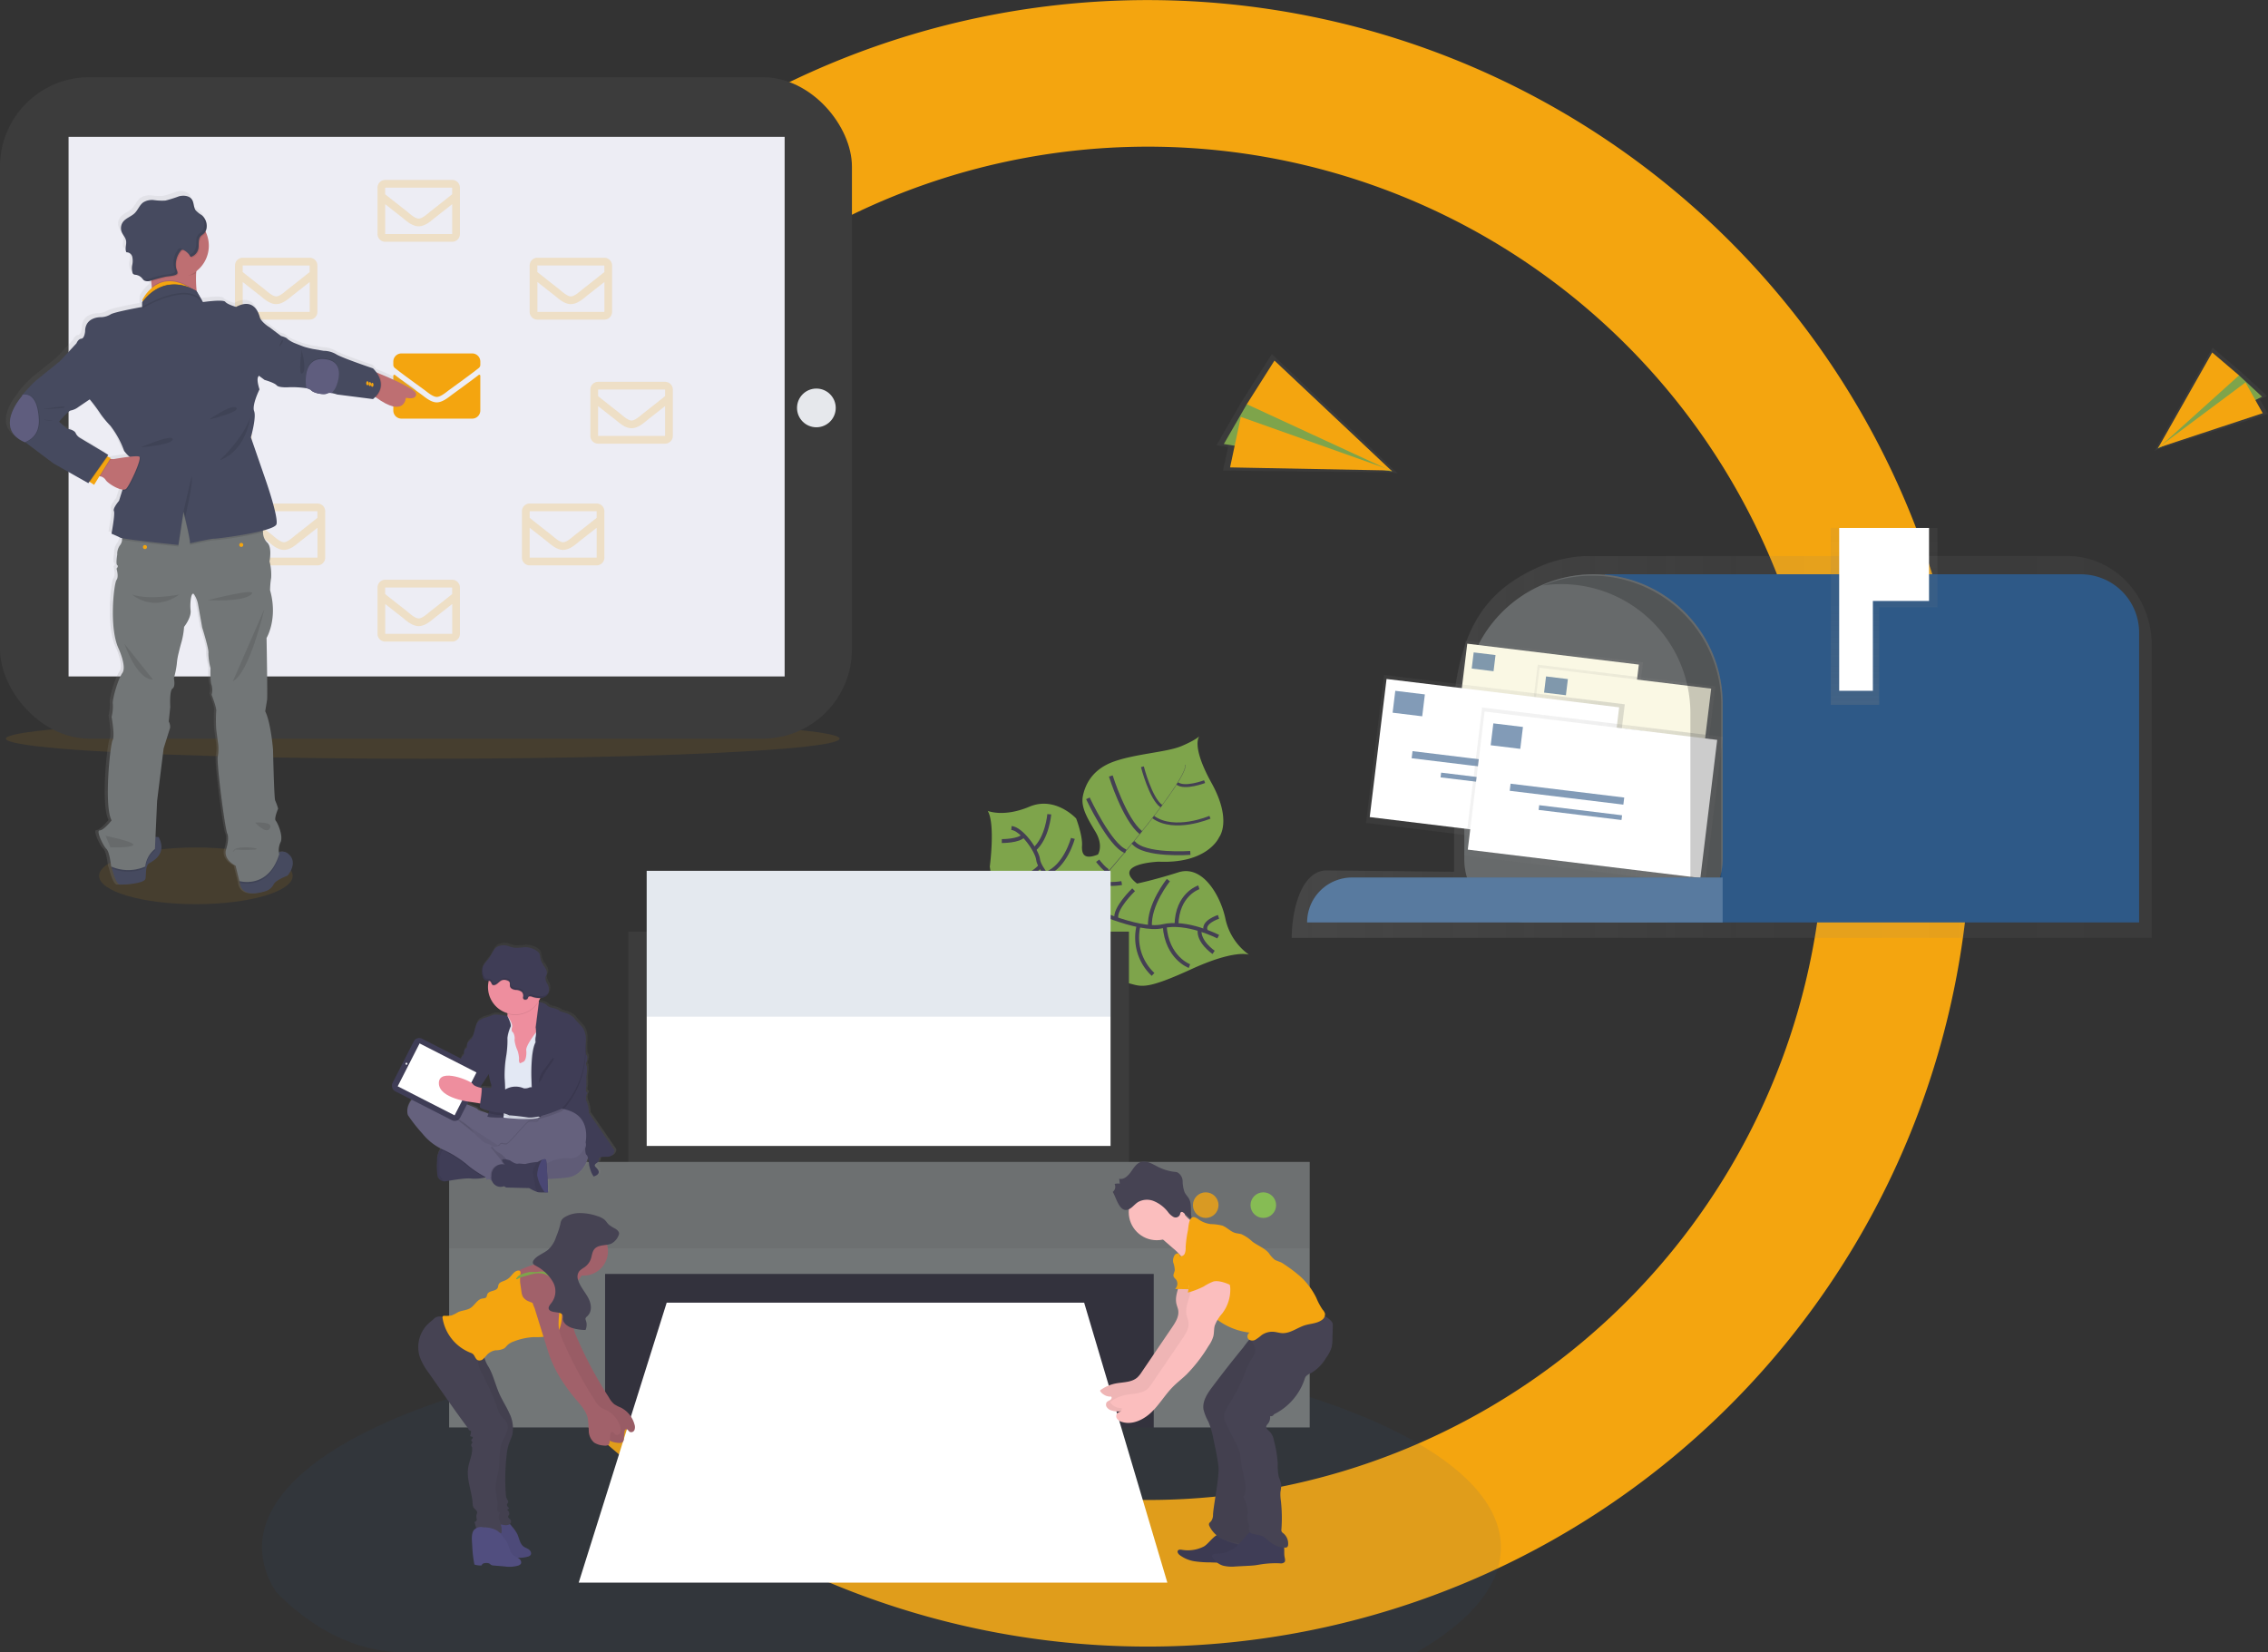 <svg xmlns="http://www.w3.org/2000/svg" xmlns:xlink="http://www.w3.org/1999/xlink" width="578.943" height="421.771" viewBox="0 0 578.943 421.771"><rect x="0" y="0" width="578.943" height="421.771" fill="#333333" stroke="none"/><defs><linearGradient id="a" x1="0.5" y1="1" x2="0.5" gradientUnits="objectBoundingBox"><stop offset="0" stop-color="gray" stop-opacity="0.251"/><stop offset="0.54" stop-color="gray" stop-opacity="0.122"/><stop offset="1" stop-color="gray" stop-opacity="0.102"/></linearGradient><linearGradient id="b" x1="0.5" y1="1" x2="0.5" y2="0" xlink:href="#a"/><linearGradient id="c" x1="0" y1="0.5" x2="1" y2="0.5" xlink:href="#a"/><linearGradient id="d" x1="0.5" y1="1" x2="0.5" y2="0" xlink:href="#a"/><linearGradient id="e" x1="-1.487" y1="0.893" x2="-1.487" y2="0.279" xlink:href="#a"/><linearGradient id="f" x1="-2.825" y1="0.844" x2="-2.825" y2="0.229" xlink:href="#a"/><linearGradient id="g" x1="-0.315" y1="0.895" x2="-0.315" y2="0.281" xlink:href="#a"/><linearGradient id="h" x1="-1.653" y1="0.845" x2="-1.653" y2="0.231" xlink:href="#a"/><linearGradient id="i" x1="-0.341" y1="5.17" x2="-0.341" y2="4.346" xlink:href="#a"/><linearGradient id="j" x1="2.396" y1="7.371" x2="2.396" y2="6.327" xlink:href="#a"/></defs><g transform="translate(-211.057 -1695.246)"><path d="M378.217,456.363A210.052,210.052,0,0,1,203.86,363.554l31.048-20.89a172.728,172.728,0,1,0,0-192.9L203.86,128.827A210.148,210.148,0,1,1,378.217,456.363Z" transform="translate(125.851 1659.201)" fill="#f4a50f"/><g transform="translate(248.056 1862.968)"><path d="M441.437,679.005c0,9.762-7.837,18.9-21.512,26.766H161.611c-11.952,0-23.145-5.583-32.738-15.32A20.788,20.788,0,0,1,125.19,679c0-10.376,8.862-20.061,24.183-28.247h0l.432-.223a133.019,133.019,0,0,1,14.44-6.481c.133-.052.269-.1.4-.159h0q6.287-2.384,13.375-4.518c.15-.043.3-.09.446-.125,1.823-.558,3.682-1.078,5.582-1.6h0l.732-.2a329.6,329.6,0,0,1,46.57-8.633h.02q3.579-.43,7.235-.769c2.711-.279,5.455-.515,8.23-.734,2.119-.176,4.264-.326,6.417-.464a.05.05,0,0,1,.05,0c9.71-.631,19.742-.962,30-.962a429.987,429.987,0,0,1,70.59,5.583.138.138,0,0,1,.06,0c3.267.55,6.473,1.13,9.6,1.748.895.18,1.786.361,2.661.545q5.292,1.1,10.312,2.332h0C415.877,645.758,441.437,661.387,441.437,679.005Z" transform="translate(-95.315 -451.722)" fill="#2e5987" opacity="0.1"/><path d="M748.811,218.784s-3.519-1.427-14.716,3.706S721.5,226.973,718.6,226.2s-4.514-.971-7.621-5.259c0,0-2.192-11.879-4.324-13.721s-11.133,1.051-11.133,1.051-10.807,2.478-12.867-11.975c0,0,1.46-10.884-.529-14.224,0,0,4.018,1.73,10.644-1.064s11.932,3.01,11.932,3.01,1.663,4.324,1.5,6.906.885,3.549,4.045,2.3c0,0,1.553-2.209-.645-5.861s-3.769-6.37-3.157-9.2,2.378-6.769,8.05-8.735,13.372-2.328,17.068-3.882S736.171,163,736.171,163s-2.275,2.279,3.084,11.942S741.2,188.8,741.2,188.8s-2.851,6.8-15.438,6.244c0,0-12.128.442-5.515,5.585,0,0,4.234-.862,10.565-2.874s10.9,6.294,12.035,12.072A15.214,15.214,0,0,0,748.811,218.784Z" transform="translate(-466.995 -142.807)" fill="#7ea44b"/><path d="M814.413,184.96l.067-.02c.486,1.843-4.933,9.254-9.567,15.145l-.053-.043C811.393,191.746,814.789,186.387,814.413,184.96Z" transform="translate(-548.9 -157.449)" fill="#444053"/><path d="M778.646,230l.03.073c-3.7,4.7-8.356,10.312-12.081,14.48-.356.4-.708.812-1.048,1.237l-.107-.087c.333-.426.7-.845,1.051-1.241C770.213,240.312,774.94,234.707,778.646,230Z" transform="translate(-522.593 -187.52)" fill="#444053"/><path d="M748.452,276.89l.073.126c-6.779,8.466-7.228,21.622-7.245,21.725l-1.43-1.663C739.867,296.971,741.626,285.416,748.452,276.89Z" transform="translate(-505.515 -218.813)" fill="#444053"/><path d="M753.11,261.215s-7.983-4.158-14.224-2.661-20.274-5.289-20.274-5.289-5.954-2.418-7.152-5.176c0,0-4.088-4.324-4.324-6.556s-4.211-7.857-6.806-8.073" transform="translate(-479.141 -189.829)" fill="none" stroke="#444053" stroke-miterlimit="10" stroke-width="1"/><path d="M848.26,317.144s-4.025-2.714-3.556-5.874" transform="translate(-575.465 -241.757)" fill="none" stroke="#444053" stroke-miterlimit="10" stroke-width="1"/><path d="M824.23,318.825s-5.758-2.089-6.32-10.285" transform="translate(-557.609 -239.935)" fill="none" stroke="#444053" stroke-miterlimit="10" stroke-width="1"/><path d="M800.881,320.681a12.883,12.883,0,0,1-3.676-12.54" transform="translate(-543.544 -239.668)" fill="none" stroke="#444053" stroke-miterlimit="10" stroke-width="1"/><path d="M771.894,313.694s-3.659-7.684-.4-12.684" transform="translate(-525.731 -234.91)" fill="none" stroke="#444053" stroke-miterlimit="10" stroke-width="1"/><path d="M852.419,301.67s-4.161,1.331-3.27,3.513" transform="translate(-578.373 -235.35)" fill="none" stroke="#444053" stroke-miterlimit="10" stroke-width="1"/><path d="M832.691,279s-5.572,1.766-5.7,9.647" transform="translate(-563.669 -220.221)" fill="none" stroke="#444053" stroke-miterlimit="10" stroke-width="1"/><path d="M811.3,273.48s-5.073,6.26-4.7,11.948" transform="translate(-550.049 -216.537)" fill="none" stroke="#444053" stroke-miterlimit="10" stroke-width="1"/><path d="M785.141,280.86s-5.036,4.817-4.394,7.494" transform="translate(-532.77 -221.462)" fill="none" stroke="#444053" stroke-miterlimit="10" stroke-width="1"/><path d="M774.135,274.335s-4.723.845-5.385-.705" transform="translate(-524.802 -216.637)" fill="none" stroke="#444053" stroke-miterlimit="10" stroke-width="1"/><path d="M766.49,258.61s2.385,3.16,2.994,2.452" transform="translate(-523.294 -206.613)" fill="none" stroke="#444053" stroke-miterlimit="10" stroke-width="1"/><path d="M808.313,247.128s-11.908.865-14.6-2.728" transform="translate(-541.459 -197.13)" fill="none" stroke="#444053" stroke-miterlimit="10" stroke-width="1"/><path d="M759,210.73s5.585,11.992,9.647,13.518" transform="translate(-518.295 -174.66)" fill="none" stroke="#444053" stroke-miterlimit="10" stroke-width="1"/><path d="M776.58,193.56s3.429,11.03,7.681,14.473" transform="translate(-530.027 -163.202)" fill="none" stroke="#444053" stroke-miterlimit="10" stroke-width="1"/><path d="M823.6,225.137s-9.054,3.885-14.49-.047" transform="translate(-551.737 -184.244)" fill="none" stroke="#444053" stroke-miterlimit="10" stroke-width="0.75"/><path d="M800.82,186.49s2.069,8.106,4.856,10.066" transform="translate(-546.204 -158.483)" fill="none" stroke="#444053" stroke-miterlimit="10" stroke-width="0.75"/><path d="M834.545,197.92s-5.089,1.929-6.986.452" transform="translate(-564.049 -166.111)" fill="none" stroke="#444053" stroke-miterlimit="10" stroke-width="0.75"/><path d="M749.523,266.57s0,7.069-1.923,7.571" transform="translate(-510.687 -211.926)" fill="none" stroke="#444053" stroke-miterlimit="10" stroke-width="1"/><path d="M706.09,287.5s7.651.665,11.167-3.29" transform="translate(-482.985 -223.698)" fill="none" stroke="#444053" stroke-miterlimit="10" stroke-width="1"/><path d="M733.512,241.47s-1.85,7.168-6.952,9.1" transform="translate(-496.646 -195.175)" fill="none" stroke="#444053" stroke-miterlimit="10" stroke-width="1"/><path d="M692.31,265.567a10.01,10.01,0,0,0,10.062-2.907" transform="translate(-473.789 -209.316)" fill="none" stroke="#444053" stroke-miterlimit="10" stroke-width="1"/><path d="M721.709,222.94s-.509,6.087-3.819,8.938" transform="translate(-490.86 -182.809)" fill="none" stroke="#444053" stroke-miterlimit="10" stroke-width="1"/><path d="M692.93,240.634s4.487.03,5.538-1.434" transform="translate(-474.203 -193.66)" fill="none" stroke="#444053" stroke-miterlimit="10" stroke-width="1"/><rect width="127.8" height="64.512" transform="translate(123.383 70.089)" fill="#3c3c3c"/><rect width="207.827" height="42.465" transform="translate(83.573 154.2)" fill="#33323d"/><path d="M379.617,510.35H486.184L507.417,581.8H357.16Z" transform="translate(-246.434 -345.535)" fill="#fff"/><path d="M257.73,402.33v67.779h39.81V430.914H437.588v39.195H477.4V402.33Z" transform="translate(-180.078 -273.447)" fill="#727677"/><rect width="219.669" height="22.047" transform="translate(77.652 128.883)" fill="#3c3c3c" opacity="0.1"/><circle cx="3.267" cy="3.267" r="3.267" transform="translate(282.215 136.643)" fill="#8ccf4d" opacity="0.8"/><circle cx="3.267" cy="3.267" r="3.267" transform="translate(267.516 136.643)" fill="#f4a50f" opacity="0.8"/><rect width="118.41" height="70.227" transform="translate(128.08 54.571)" fill="#fff"/><rect width="118.41" height="37.227" transform="translate(128.08 54.571)" fill="#2e5987" opacity="0.13"/><path d="M789.063,565.374c.25,2.718-1.8,5.355-1.2,8.017.126.569.372,1.108.462,1.663.246,1.58-.7,3.077-1.6,4.4L779,590.824a7.053,7.053,0,0,1-1.1,1.364c-1.48,1.331-3.7,1.178-5.635,1.57a9.674,9.674,0,0,0-3.776,1.663.246.246,0,0,0-.05.333,3.25,3.25,0,0,0,2.807,1.331c.2.266,0,.665-.279.852-.416.286-1,.363-1.068,1.068a1.17,1.17,0,0,0,.14.708,2.2,2.2,0,0,0,1.354.938c2.661.818,5.565-.619,7.567-2.575s3.44-4.424,5.405-6.417c1.088-1.1,2.328-2.046,3.446-3.113a38.692,38.692,0,0,0,5.655-7.318,8.05,8.05,0,0,0,1.224-2.492c.206-.885.113-1.82.353-2.7a9.967,9.967,0,0,1,1.853-3.027A10,10,0,0,0,799,566.485a6.25,6.25,0,0,0-3.815-5.412,3.422,3.422,0,0,0-2.139-.13,5.073,5.073,0,0,0-2.179,1.733l-1.467,1.693a4.086,4.086,0,0,0-.855,1.3,1.354,1.354,0,0,0,.3,1.444" transform="translate(-524.561 -408.303)" fill="#fbbebe"/><path d="M789.063,565.374c.25,2.718-1.8,5.355-1.2,8.017.126.569.372,1.108.462,1.663.246,1.58-.7,3.077-1.6,4.4L779,590.824a7.053,7.053,0,0,1-1.1,1.364c-1.48,1.331-3.7,1.178-5.635,1.57a9.674,9.674,0,0,0-3.776,1.663.246.246,0,0,0-.05.333,3.25,3.25,0,0,0,2.807,1.331c.2.266,0,.665-.279.852-.416.286-1,.363-1.068,1.068a1.17,1.17,0,0,0,.14.708,2.2,2.2,0,0,0,1.354.938c2.661.818,5.565-.619,7.567-2.575s3.44-4.424,5.405-6.417c1.088-1.1,2.328-2.046,3.446-3.113a38.692,38.692,0,0,0,5.655-7.318,8.05,8.05,0,0,0,1.224-2.492c.206-.885.113-1.82.353-2.7a9.967,9.967,0,0,1,1.853-3.027A10,10,0,0,0,799,566.485a6.25,6.25,0,0,0-3.815-5.412,3.422,3.422,0,0,0-2.139-.13,5.073,5.073,0,0,0-2.179,1.733l-1.467,1.693a4.086,4.086,0,0,0-.855,1.3,1.354,1.354,0,0,0,.3,1.444" transform="translate(-524.561 -408.303)" opacity="0.05"/><path d="M834.576,778.454a8.94,8.94,0,0,1-5.755.852c-.333-.037-.689-.06-.891.183-.293.356.053.875.409,1.161a8.561,8.561,0,0,0,3.955,1.627,26.757,26.757,0,0,0,3.865.256,65.5,65.5,0,0,0,10.565-.389,1.426,1.426,0,0,0,.576-.17,1.068,1.068,0,0,0,.436-.665,2.622,2.622,0,0,0-.915-2.511,7.958,7.958,0,0,0-2.465-1.33l-3.067-1.194c-.722-.283-1.876-1.025-2.661-.968C837.194,775.42,835.793,777.742,834.576,778.454Z" transform="translate(-564.223 -551.432)" fill="#3f3d56"/><path d="M834.576,778.454a8.94,8.94,0,0,1-5.755.852c-.333-.037-.689-.06-.891.183-.293.356.053.875.409,1.161a8.561,8.561,0,0,0,3.955,1.627,26.757,26.757,0,0,0,3.865.256,65.5,65.5,0,0,0,10.565-.389,1.426,1.426,0,0,0,.576-.17,1.068,1.068,0,0,0,.436-.665,2.622,2.622,0,0,0-.915-2.511,7.958,7.958,0,0,0-2.465-1.33l-3.067-1.194c-.722-.283-1.876-1.025-2.661-.968C837.194,775.42,835.793,777.742,834.576,778.454Z" transform="translate(-564.223 -551.432)" opacity="0.05"/><path d="M849.887,627.354c-1.274,1.7-2.6,3.659-2.282,5.765a12.811,12.811,0,0,0,1.271,3.183,22.43,22.43,0,0,1,1.287,4.471c.479,2.225.958,4.457,1.251,6.716.333,2.551-1.231,9.933-1.377,12.5a2.646,2.646,0,0,1-.539,1.736c-.17.176-.4.333-.469.549a.921.921,0,0,0,.1.645,7.159,7.159,0,0,0,3.832,3.526,30.4,30.4,0,0,0,7.395,1.943,1.4,1.4,0,0,0,.7-.093,1.331,1.331,0,0,0,.539-.615c1.284-2.452.05-11.18.07-13.951,0-2.328.562-4.6.462-6.912-.083-1.853-.579-3.659-.758-5.508a32.465,32.465,0,0,1,.818-9.064c.426-2.292.852-4.587,1.4-6.856a13.218,13.218,0,0,1,1.48-3.992c.6-.955,1.42-1.75,2.109-2.661a11.975,11.975,0,0,0,2.358-8.775c-.04-.306-4.431,1.114-4.813,1.281a15.074,15.074,0,0,0-4.288,2.761,39.045,39.045,0,0,0-2.7,3.343q-1.886,2.3-3.722,4.627Q851.913,624.653,849.887,627.354Z" transform="translate(-577.395 -441.064)" fill="#464353"/><path d="M849.887,627.1c-1.274,1.7-2.6,3.659-2.282,5.768a12.839,12.839,0,0,0,1.271,3.18,22.493,22.493,0,0,1,1.287,4.471c.479,2.225.958,4.458,1.251,6.716.333,2.551-1.231,9.936-1.377,12.507a2.636,2.636,0,0,1-.539,1.733c-.17.176-.4.333-.469.549a.934.934,0,0,0,.1.665,7.153,7.153,0,0,0,3.832,3.523,29.289,29.289,0,0,0,7.395,1.387,1.4,1.4,0,0,0,.7-.093,1.331,1.331,0,0,0,.539-.615c1.284-2.452.05-10.624.07-13.392,0-2.328.562-4.607.462-6.916-.083-1.853-.579-3.659-.758-5.508a32.431,32.431,0,0,1,.818-9.061c.426-2.3.852-4.59,1.4-6.859a13.218,13.218,0,0,1,1.48-3.992c.6-.951,1.42-1.75,2.109-2.641a12,12,0,0,0,2.358-8.775c-.04-.309-4.431,1.111-4.813,1.281a14.988,14.988,0,0,0-4.288,2.767,42.118,42.118,0,0,0-2.7,3.326q-1.886,2.3-3.722,4.63Q851.913,624.408,849.887,627.1Z" transform="translate(-577.395 -440.916)" opacity="0.05"/><circle cx="7.162" cy="7.162" r="7.162" transform="translate(251.13 134.541)" fill="#fbbebe"/><path d="M817.526,524.643a9.294,9.294,0,0,0,5.944,4.158l-.539,1.953c-.931,3.37-2,6.932-4.581,9.267a4.34,4.34,0,0,0-.728-3.35,12.849,12.849,0,0,0-2.432-2.541l-4.121-3.586a1.23,1.23,0,0,1-.309-.333,1.068,1.068,0,0,1,0-.785c.526-1.633,2.026-2.661,3.24-3.759a11.512,11.512,0,0,0,1.63-1.9C816.475,522.594,816.984,523.768,817.526,524.643Z" transform="translate(-552.788 -383.24)" fill="#fbbebe"/><path d="M779.876,495.147l-.16-1.331c1.131.293,2.2-.665,2.924-1.663s1.394-2.169,2.495-2.581c1.331-.506,2.754.3,4.032.968a12.771,12.771,0,0,0,4.63,1.514,2.993,2.993,0,0,1,.765.126,2.646,2.646,0,0,1,1.347,2.285,8.811,8.811,0,0,0,.5,2.8c.309.639.845,1.114,1.171,1.743.875,1.7.03,4.012.955,5.675l-2.3-2.106c-.213-.193-.509-.393-.739-.23s-.2.409-.273.632a1.2,1.2,0,0,1-1.633.6,4.471,4.471,0,0,1-1.46-1.331,8.887,8.887,0,0,0-3.659-2.761,4.677,4.677,0,0,0-3.855.23c-1.071.605-1.856,2.016-3.167,2.066-1.8.067-2.548-3.283-3.383-4.607a1.63,1.63,0,0,0,.472-2.032C778.689,495.081,779.853,494.931,779.876,495.147Z" transform="translate(-531.022 -360.643)" fill="#464353"/><path d="M860.594,776.313a7.571,7.571,0,0,1-5.149,1.919c-.482,0-1.151.093-1.154.575a.772.772,0,0,0,.14.4,4.735,4.735,0,0,0,2.661,2.082,9.455,9.455,0,0,0,3.213.206l3.143-.163c.592-.033,1.188-.063,1.78-.136s1.231-.2,1.849-.286a24.209,24.209,0,0,1,4.577-.216,1.359,1.359,0,0,0,1.128-.306c.253-.306.116-.858.023-1.3-.186-.911,0-1.866-.173-2.781a4.9,4.9,0,0,0-3.207-3.416c-1.414-.539-3.922-1.154-5.262-.259C862.726,773.6,861.861,775.165,860.594,776.313Z" transform="translate(-581.888 -549.348)" fill="#3f3d56"/><path d="M869.9,609.853c.279,1.331,1.553,2.328,1.593,3.659.03,1.078-.742,2-1.294,2.911a19.282,19.282,0,0,0-1.331,2.994,45.773,45.773,0,0,1-3.885,7.7c-.738,1.168-1.563,2.438-1.394,3.812a5.713,5.713,0,0,0,.665,1.823l2.212,4.394a12.642,12.642,0,0,1,1.131,2.778c.19.835.21,1.7.333,2.551.349,2.694,1.613,5.409.868,8.02-.067.226-.3.5-.476.333a8.3,8.3,0,0,1,1.261,4.288,5.9,5.9,0,0,0,.023,2.415,2.625,2.625,0,0,1,.333.951c0,.219-.1.429-.126.665a1.422,1.422,0,0,0,1.1,1.331c.6.19,1.237.183,1.836.363,1.154.333,1.973,1.331,2.961,2.022a6.223,6.223,0,0,0,3.4,1.108.851.851,0,0,0,.5-.1.812.812,0,0,0,.279-.609,3.373,3.373,0,0,0-1.218-2.931,1.354,1.354,0,0,1-.449-.472,1.131,1.131,0,0,1-.043-.529,39.5,39.5,0,0,0-.13-7.258,10.977,10.977,0,0,1-.116-2.308,8.967,8.967,0,0,0,.186-1.923,10.288,10.288,0,0,0-.589-1.84,13.208,13.208,0,0,1-.283-3.426,29.886,29.886,0,0,0-.971-5.894,4.408,4.408,0,0,0-.918-2.129c-.459-.479-1.2-.941-1.028-1.58a1.832,1.832,0,0,1,.419-.629,2.524,2.524,0,0,0,.529-1.926.858.858,0,0,0,1-.466,15.488,15.488,0,0,0,7.784-8.852,2.943,2.943,0,0,1,.333-.788,3.6,3.6,0,0,1,1.424-.925,10.806,10.806,0,0,0,3.746-3.815A8.861,8.861,0,0,0,891,612.8a9.084,9.084,0,0,0,.2-2l.09-3.466a1.867,1.867,0,0,0-.067-.665,1.606,1.606,0,0,0-.372-.549,6.676,6.676,0,0,0-3.659-2c-.945-.17-1.909-.136-2.864-.216-1.853-.153-3.682-.725-5.535-.592a8.855,8.855,0,0,0-6.879,4.81C871.435,609.051,870.93,609.853,869.9,609.853Z" transform="translate(-588.076 -436.646)" fill="#464353"/><path d="M827.55,539.784a3.8,3.8,0,0,1-.21,1.577,1.1,1.1,0,0,1-1.294.665c.15-.333-.249-.728-.619-.685a1.151,1.151,0,0,0-.818.7,2.581,2.581,0,0,0-.236,1.6,6.464,6.464,0,0,1,.406,2c-.083.566-.5,1.131-.276,1.663a2.7,2.7,0,0,0,.532.639,1.8,1.8,0,0,1-.19,2.478l5.582.11a3.943,3.943,0,0,0,.692,2.718,17.118,17.118,0,0,0,12.757,8.316,1.114,1.114,0,0,0-.266,1.7,1.572,1.572,0,0,0,1.79.1,13.085,13.085,0,0,0,1.537-1.148,4.694,4.694,0,0,1,3.153-.852c.7.067,1.377.293,2.079.333,2.069.11,3.845-1.377,5.825-2,1.45-.446,3.09-.446,4.324-1.351a1.715,1.715,0,0,0,.8-1.663,2.758,2.758,0,0,0-.6-.978,16.565,16.565,0,0,1-1.613-3.024,18.121,18.121,0,0,0-4.035-5.4,36.228,36.228,0,0,0-3.992-3.037,7.029,7.029,0,0,0-1.084-.665,11.36,11.36,0,0,1-1.484-.6,7.51,7.51,0,0,1-1.537-1.73c-1.108-1.291-2.808-1.886-4.171-2.9a10.231,10.231,0,0,0-2.814-1.906c-.529-.16-1.094-.173-1.627-.333-1.2-.366-2.082-1.437-3.267-1.87a13.87,13.87,0,0,0-2.96-.376A6.839,6.839,0,0,1,830.9,532.7a3.659,3.659,0,0,0-1-.572c-1.494-.456-1.617,2.328-1.756,3.3A29.721,29.721,0,0,0,827.55,539.784Z" transform="translate(-561.897 -389.116)" fill="#f4a50f"/><path d="M796.9,574.168c.25,2.718-1.8,5.352-1.2,8.017.126.569.373,1.108.462,1.663.249,1.58-.7,3.077-1.6,4.4l-7.727,11.343a7.058,7.058,0,0,1-1.1,1.364c-1.48,1.331-3.7,1.177-5.635,1.57a9.7,9.7,0,0,0-3.775,1.663.246.246,0,0,0-.05.333,3.24,3.24,0,0,0,2.807,1.331c.2.269,0,.665-.279.852-.416.289-1,.366-1.068,1.071a1.17,1.17,0,0,0,.14.708,2.212,2.212,0,0,0,1.354.938c2.661.818,5.565-.619,7.568-2.575s3.44-4.424,5.409-6.417c1.088-1.1,2.328-2.046,3.443-3.113a39.247,39.247,0,0,0,5.655-7.318,8.084,8.084,0,0,0,1.224-2.491c.206-.885.113-1.82.353-2.7a9.926,9.926,0,0,1,1.853-3.027,10,10,0,0,0,2.106-6.526,6.25,6.25,0,0,0-3.815-5.412,3.4,3.4,0,0,0-2.139-.13,5.092,5.092,0,0,0-2.179,1.733l-1.467,1.693a4.022,4.022,0,0,0-.852,1.3,1.347,1.347,0,0,0,.3,1.44" transform="translate(-529.793 -414.153)" fill="#fbbebe"/><path d="M840.109,549.593a4.244,4.244,0,0,0-2.854.885,4.1,4.1,0,0,0-.719,1.124,11.247,11.247,0,0,0-1.424,4.484,21.168,21.168,0,0,0,.516,3.749,13.757,13.757,0,0,1-.333,3.147,21.87,21.87,0,0,0,4.068-1.563,13.456,13.456,0,0,1,2.378-1.237c1.214-.4,3.253.289,4.4.858.063-.812-.542-2.219-.479-3.03a3.432,3.432,0,0,1,.18-1,6.146,6.146,0,0,1,.609-.968,3.965,3.965,0,0,0-.356-4.657,6.4,6.4,0,0,0-4.151-1.76,18,18,0,0,0-2.9-.1" transform="translate(-569.088 -400.745)" fill="#f4a50f"/><path d="M290.018,374.214l-6.56-9.513a8.967,8.967,0,0,0-.552-2.9c-.429-.549-.093-1.773-.093-1.773s.462-.665.063-.735-.063-1.56-.063-1.56l-.03-2.385s.369-2.3.063-2.844a.9.9,0,0,1,.03-.981s.366-1.314,0-1.663-.276-2.385-.186-4.008a6.089,6.089,0,0,0-.642-2.781c0-.243-2.422-2.631-2.422-2.847a5.876,5.876,0,0,0-2.455-1.331c-.921-.23-1.377-.429-1.347-.552s-1.44-.609-1.44-.609a2.91,2.91,0,0,1-1.78-.735c-.492-.642-2-.828-2.032-.835l-.03-.126a.69.69,0,0,0-.027-.14,6.443,6.443,0,0,0,.333-.6l.086-.186a2.6,2.6,0,0,0,1.507-.469,2.039,2.039,0,0,0,.735-1.467,3.207,3.207,0,0,0-.359-1.63,2.729,2.729,0,0,1-.526-1.72c.06-.256.213-.482.293-.735a1.943,1.943,0,0,0-.22-1.45c-.233-.442-.556-.835-.815-1.264a4.988,4.988,0,0,1-.649-1.79,2.757,2.757,0,0,0-.236-.975,1.819,1.819,0,0,0-.539-.542,5.382,5.382,0,0,0-3.3-1,16.128,16.128,0,0,1-2.495.15,8.933,8.933,0,0,1-1.457-.379,3.758,3.758,0,0,0-3.11.16c-.895.589-1.251,1.746-1.859,2.661a19.345,19.345,0,0,0-1.73,2.328v-.047a2.786,2.786,0,0,0-.229.615,4.384,4.384,0,0,0,.136,2.029,1.411,1.411,0,0,0,.5.9,2.861,2.861,0,0,0,1.071.213l-.04.173a7,7,0,0,0,4.86,8.143v.186a4.455,4.455,0,0,1-.033.526h0s-3.084-.635-3.912-.206-2.452.765-2.7,1-.858.063-1.41,1.5-.612,2.9-1.331,3.579-1.071,1.131-1.1,1.62.093.612-.183.765-.665.8-.552,1.041a.868.868,0,0,1-.333.915,1.018,1.018,0,0,0-.429.918s-.186.665-.615.828-.705,1.161-.705,1.161l-1.39,1.6-2.754-3.047a1.164,1.164,0,0,0-1.64-.083l-1.354,1.217a2.681,2.681,0,0,0-1.354.8,3.606,3.606,0,0,0-.7,1.044l-.738.665a1.886,1.886,0,0,0-.193,2.079l1.766,1.953v.017a3.127,3.127,0,0,0-1.706.7c-2.634,2.329-2.661,4.467-2.269,5.445s3.739,4.74,3.739,4.74a14.924,14.924,0,0,0,4.747,3.865h0l-.02.023a2.308,2.308,0,0,0-.163.19l-.047.06-.043.06-.05.073a.581.581,0,0,0-.037.06l-.053.087a.538.538,0,0,0-.033.06c-.023.04-.043.08-.063.12q-.011.019-.02.04c-.027.053-.053.106-.077.166l-.027.06c-.017.04-.03.08-.047.123a.746.746,0,0,0-.027.08l-.04.12a.664.664,0,0,0-.027.086.727.727,0,0,1-.037.133c-.01.047-.017.053-.023.083s-.033.143-.047.22a.167.167,0,0,1-.017.086.8.8,0,0,0-.027.156.426.426,0,0,0,0,.113l-.02.15v.12a.622.622,0,0,1-.017.173c-.017.06,0,.07,0,.106v.3a16.94,16.94,0,0,0,.15,4.1,2,2,0,0,0,1.627,1.221,2.027,2.027,0,0,0,.522-.027c1.6-.276,5.322-.918,6.653-.665a11.435,11.435,0,0,0,3.306-.269l.276-.053.19.609.605-.166.516.3.333.19c.605,2.049,3.06,1.35,3.06,1.35l.582.333,5.918.153a11.879,11.879,0,0,0,2.1,1,1.617,1.617,0,0,0,.3.066,13.168,13.168,0,0,0,1.663.03c.452,0,.8-.03.8-.03s-.06-1.607-.146-3.406a48.287,48.287,0,0,0,5.482-.449c3.16-.552,4.477-3.426,4.963-4.963a14.5,14.5,0,0,1,.309,1.906,13.834,13.834,0,0,0,.492,1.663,5.547,5.547,0,0,0,.665,1.224c2.328-.8.918-2,.429-2.508s.333-.948.333-.948.645-.429.582-.825-.093-.825,2-.8S290.018,374.214,290.018,374.214Zm-32.373-19.529a15.868,15.868,0,0,0,.579,2.555,3.324,3.324,0,0,1,.07,1c-1.234-.1-2.521-.153-2.521-.153a.312.312,0,0,1,.067.156l-.2-.043-.279-.067,2.275-3.463Zm-4.511,7.172,2.139.333.18.027a6.992,6.992,0,0,0-.11,1c0,.033.047.07.116.113a2.631,2.631,0,0,0-.04.509,5.931,5.931,0,0,0,2.179.835c-.017.063-.03.123-.047.176h0c-1.015-.532-2.608-.782-2.791-1.178s-5.612-2.292-5.612-2.292l-.539-.269,1.427.269.393-.04A21.2,21.2,0,0,0,253.135,361.857Z" transform="translate(-169.699 -248.638)" fill="url(#a)"/><path d="M298.628,460.762s-.848,5.136-5.163,5.894-18.718.609-18.718.609-8.236-1.188-11.213-8.143-4.893-9.726-2.328-9.846,16.319,4.657,17.108,4.71S299.39,443.411,298.628,460.762Z" transform="translate(-185.288 -333.855)" fill="#65617d"/><path d="M298.628,460.762s-.848,5.136-5.163,5.894-18.718.609-18.718.609-8.236-1.188-11.213-8.143-4.893-9.726-2.328-9.846,16.319,4.657,17.108,4.71S299.39,443.411,298.628,460.762Z" transform="translate(-185.288 -333.855)" opacity="0.05"/><path d="M259.691,485.37a1.966,1.966,0,0,0,1.61,1.214,2.2,2.2,0,0,0,.522-.03c1.58-.273,5.286-.911,6.593-.665a11.437,11.437,0,0,0,3.273-.266c.689-.13,1.194-.253,1.194-.253s-1.217-4.042-1.367-4.161-5.472-3.326-5.472-3.326l-4.211-.3h0a2.225,2.225,0,0,0-1.43.838,4.509,4.509,0,0,0-.852,2.867A16.761,16.761,0,0,0,259.691,485.37Z" transform="translate(-184.973 -352.745)" fill="#3f3d56"/><path d="M259.714,485.41a1.966,1.966,0,0,0,1.61,1.214,17.893,17.893,0,0,1-1.144-1.663l.023-2.947a5.2,5.2,0,0,1,1.663-4.374h0s-2.219.15-2.282,3.706A17.908,17.908,0,0,0,259.714,485.41Z" transform="translate(-184.997 -352.785)" opacity="0.05"/><path d="M310.012,463.114l3.922-3.07,6.167-6.077-1.663-.076c-.249.16-.948.665-.975,1.271-.03.742-1.663.053-2.518.476s-5.013,5.755-5.741,5.718-1.307-.369-1.613.15l-.02.033Z" transform="translate(-217.029 -336.936)" opacity="0.1"/><path d="M262.11,478.412c.14.067.283.133.426.193a27,27,0,0,1,6.929,4.437,28.91,28.91,0,0,0,3.942,2.561c.689-.13,1.194-.253,1.194-.253s-1.217-4.042-1.367-4.161-5.472-3.326-5.472-3.326l-4.211-.3h0A2.225,2.225,0,0,0,262.11,478.412Z" transform="translate(-186.69 -352.732)" opacity="0.1"/><path d="M236.9,441.607a40.4,40.4,0,0,0,3.706,4.71,14.348,14.348,0,0,0,5.076,3.992,26.3,26.3,0,0,1,6.926,4.437,31.985,31.985,0,0,0,4.221,2.724l.376.22.828.482.439.249s1.018-.815,2.032-1.637,2-1.627,2-1.663.426-1.124.333-1.184-.256-.452-.642-.941a4.285,4.285,0,0,0-1.547-1.277,4.407,4.407,0,0,1-2-2.092s-.133-.1-.333-.226a4.119,4.119,0,0,0-1.364-.609c-.665-.083-1.916-1.45-1.916-1.45a3.718,3.718,0,0,1-1.184-1.244c-.333-.665-5.033-3.905-5.469-4.2l11.423,7.338,2.734,1.756,3.922-3.067,6.167-6.077-2.036-.093c-2.994-.13-8.316-.333-8.981-.18a5.219,5.219,0,0,1-1.663.11,5.889,5.889,0,0,1-2.521-.462c-1-.529-2.585-.778-2.768-1.171s-5.558-2.275-5.558-2.275-7.318-3.889-9.936-1.58S236.508,440.629,236.9,441.607Z" transform="translate(-169.747 -324.635)" fill="#65617d"/><path d="M308.24,368.825l.941,3.13L310.4,379l4.467.3,1.277-2.129,1.291-2.142s.8-2.847,1.384-5.6c.509-2.438.845-4.807.289-5.063-.5-.226-.818-1.048-1.031-1.933-.027-.106-.05-.22-.07-.333a17.507,17.507,0,0,1-.3-2.265s-9.357-.486-8.05,3.373a6.157,6.157,0,0,1,.353,2.052,2.69,2.69,0,0,1-.033.522,4.374,4.374,0,0,1-1.736,3.037Z" transform="translate(-217.476 -274.158)" fill="#ee8e9e"/><path d="M302.4,380.275l.333,5.322.758,4.527.852,2.1.762,11.469s7.318.848,9.108-.017a.759.759,0,0,0,.333-.249c2.152-3.25,1.447-12.664,1.447-12.664l.818-6.077-.546-3.153-1.331-.14-1.018-.11s-.23.283-.562.722c-.9,1.188-2.558,3.529-2.445,4.5.15,1.331-.183,2.7-.7,2.917s-.941.579-1.031.213a1.633,1.633,0,0,1-.093-.971,7.9,7.9,0,0,0-.4-2.1,8.83,8.83,0,0,1-.758-2.641,3.133,3.133,0,0,0-.333-1.916c-.243-.213-.579-.426-.306-1.4s-1.2-2.864-1.2-2.864Z" transform="translate(-213.578 -286.123)" fill="#e3e8f4"/><path d="M331.463,386.7l.306,9.084,1.753.975a.788.788,0,0,0,.333-.253c2.152-3.25,1.447-12.664,1.447-12.664l.822-6.077-.549-3.153-1.331-.14c.512-2.438.845-4.8.289-5.063-.5-.226-.818-1.048-1.028-1.929h0l-.948,6.427s.08.579.106,1.178a3.325,3.325,0,0,1-.077,1.131,3.775,3.775,0,0,0-.06,1.52,12.338,12.338,0,0,0-.955,4.481C331.393,384.511,331.463,386.7,331.463,386.7Z" transform="translate(-232.965 -279.269)" opacity="0.1"/><path d="M333.873,367s1.534.19,2.019.828a2.873,2.873,0,0,0,1.763.732s1.457.486,1.427.605.426.306,1.331.549a6.142,6.142,0,0,1,2.432,1.331c0,.206,2.4,2.581,2.4,2.824a6.065,6.065,0,0,1,.639,2.764c-.09,1.61-.183,3.659.183,3.992s0,1.64,0,1.64a.9.9,0,0,0-.03.975c.3.546-.063,2.824-.063,2.824l.033,2.372s-.333,1.487.06,1.55-.06.729-.06.729-.333,1.214.09,1.763a9.005,9.005,0,0,1,.546,2.884l6.5,9.45s.093,1.733-1.973,1.7-2.039.4-1.976.788-.579.822-.579.822-.818.426-.333.941,1.883,1.7-.426,2.491a5.5,5.5,0,0,1-.665-1.214,13.791,13.791,0,0,1-.486-1.64s-.213-2.312-.639-2.615-.366-1.763-.366-1.763.609-1.184-.243-1.663-13.186-7.318-13.186-7.318l-.3-9.088s-.213-6.716,1.064-8.965a3.776,3.776,0,0,1,.06-1.52,7.871,7.871,0,0,0-.03-2.309Z" transform="translate(-233.306 -278.949)" fill="#3f3d56"/><path d="M291.531,377.3s-3.054-.629-3.875-.2-2.428.758-2.661,1-.848.063-1.4,1.49-.605,2.887-1.307,3.556-1.061,1.124-1.091,1.61.09.609-.183.758-.665.792-.549,1.035,6.32,5.592,6.32,5.592a14.655,14.655,0,0,0,.579,2.551c.273.516-.3,7.627-.911,8.113s4.088.446,4.088.446.213-4.657.4-4.91a48.194,48.194,0,0,0-.123-5.226,29.7,29.7,0,0,1,.366-5.379,24.177,24.177,0,0,0,.333-4.863,10,10,0,0,1,.775-2.764C292.716,379.578,291.531,377.3,291.531,377.3Z" transform="translate(-198.928 -285.586)" opacity="0.1"/><path d="M291.259,377.023s-3.054-.629-3.875-.206-2.432.762-2.661,1-.852.06-1.4,1.49-.609,2.884-1.307,3.553-1.064,1.124-1.094,1.61.093.609-.183.762-.665.788-.546,1.031,6.32,5.592,6.32,5.592a14.349,14.349,0,0,0,.579,2.551c.276.516-.306,7.627-.915,8.113s4.1.442,4.1.442.213-4.657.393-4.906a49.2,49.2,0,0,0-.12-5.229,29.661,29.661,0,0,1,.366-5.375,24.489,24.489,0,0,0,.349-4.863,10,10,0,0,1,.775-2.764C292.473,379.3,291.259,377.023,291.259,377.023Z" transform="translate(-198.745 -285.403)" fill="#3f3d56"/><path d="M312.288,363.193a6.157,6.157,0,0,1,.353,2.052,6.985,6.985,0,0,0,7.983-3.16,17.518,17.518,0,0,1-.3-2.265S310.981,359.331,312.288,363.193Z" transform="translate(-220.094 -274.144)" opacity="0.1"/><path d="M298.65,341.6a6.962,6.962,0,1,0,.153-1.447A6.886,6.886,0,0,0,298.65,341.6Z" transform="translate(-211.076 -257.354)" fill="#ee8e9e"/><path d="M272.987,404l-1.663.516a.862.862,0,0,1-.333.911,1,1,0,0,0-.422.911s-.183.665-.609.822-.7,1.154-.7,1.154l-1.4,1.61s-.519.426-.426.639-.549.273-.549.273l.333,5.409,2.887.549,1.793-.183,1.457-.546,1.277-.762.575-1.487,2.555-3.892Z" transform="translate(-189.88 -303.641)" fill="#3f3d56"/><path d="M253.191,419.148s-3.706-5.346-6.473-2.462,1.124,7.568,2.036,7.415,5.259-.4,5.259-.4Z" transform="translate(-175.766 -311.538)" fill="#ee8e9e"/><rect width="19.403" height="15.065" rx="1.54" transform="translate(69.33 96.711) rotate(27.04)" fill="#3f3d56"/><rect width="16.309" height="12.291" transform="translate(70.107 98.627) rotate(27.04)" fill="#fff"/><circle cx="0.266" cy="0.266" r="0.266" transform="translate(66.488 103.546)" fill="#e6e8ec"/><circle cx="0.442" cy="0.442" r="0.442" transform="translate(82.036 111.426)" fill="#e6e8ec"/><path d="M260.93,425.4c-.033,4.012,8.263,4.863,8.263,4.863l2.119.333.951.15.4-3.918s-.436-.067-.978-.193c-.8-.186-1.846-.509-2.062-.965C269.269,424.914,260.953,421.388,260.93,425.4Z" transform="translate(-185.903 -316.665)" fill="#ee8e9e"/><path d="M299.11,340.164a.825.825,0,0,1,.509.226c.233.249.246.692.552.845a.64.64,0,0,0,.363.04c.808-.113,1.274-1.025,2.052-1.277a2.059,2.059,0,0,1,1.357.116,1.062,1.062,0,0,1,.452.289c.259.333.076.832.2,1.237.166.565.842.788,1.424.862a2.494,2.494,0,0,1,1.63.556,1.477,1.477,0,0,1,.289,1.178.918.918,0,0,0,0,.436c.16.456.948.386,1.154.027.153-.263.106-.479.462-.552a1.507,1.507,0,0,1,.742.13,5.5,5.5,0,0,0,1.926.3,6.959,6.959,0,1,0-13.106-4.407Z" transform="translate(-211.383 -257.365)" opacity="0.1"/><path d="M304.519,337.04a.922.922,0,0,1,0-.436,1.467,1.467,0,0,0-.289-1.174,2.49,2.49,0,0,0-1.63-.559c-.585-.077-1.257-.3-1.424-.862-.12-.406.063-.9-.2-1.234a1,1,0,0,0-.452-.289,2.062,2.062,0,0,0-1.357-.12c-.778.253-1.244,1.164-2.052,1.277a.612.612,0,0,1-.363-.04c-.306-.153-.333-.6-.552-.845-.369-.389-1.071-.136-1.52-.426a1.4,1.4,0,0,1-.492-.9,4.371,4.371,0,0,1-.133-2.016c.263-1.128,1.274-1.9,1.916-2.871.6-.9.941-2.036,1.843-2.631a3.687,3.687,0,0,1,3.084-.16,8.7,8.7,0,0,0,1.444.379,16.242,16.242,0,0,0,2.472-.15,5.289,5.289,0,0,1,3.267,1,1.787,1.787,0,0,1,.532.539,2.8,2.8,0,0,1,.24.968,4.916,4.916,0,0,0,.642,1.776c.253.429.576.815.8,1.257a1.949,1.949,0,0,1,.22,1.44c-.08.249-.233.476-.293.732a2.757,2.757,0,0,0,.522,1.706,3.2,3.2,0,0,1,.356,1.62,2.029,2.029,0,0,1-.728,1.457,2.632,2.632,0,0,1-1.54.469,5.536,5.536,0,0,1-1.963-.3,1.547,1.547,0,0,0-.742-.13c-.356.073-.309.289-.462.552C305.467,337.426,304.682,337.5,304.519,337.04Z" transform="translate(-207.97 -249.917)" fill="#3f3d56"/><path d="M308.874,463.627l3.922-3.067,6.167-6.077-2.036-.093a1.331,1.331,0,0,0-.429.832c-.03.742-1.663.05-2.518.476s-5.013,5.755-5.741,5.718-1.307-.369-1.613.146l-.02.033a.858.858,0,0,1-.466.276Z" transform="translate(-216.074 -337.269)" opacity="0.1"/><path d="M290.61,459.231l1.969,6.29.309,1,.938-.256,2.069-.569,9.207-2.528a8.007,8.007,0,0,0,3.326-.885,10.035,10.035,0,0,1,5.721-1.247c1.217.113,2.571-.412,3.7-2.488,0,0,2.551-7.534-3.889-9.693S307.209,450,307.209,450l-.09.053c-.249.16-.948.665-.975,1.271-.03.742-1.663.053-2.518.476s-5.013,5.755-5.741,5.718-1.307-.369-1.613.15l-.02.033c-.226.309-.9.383-1.35.393a3.984,3.984,0,0,1-.419,0l-.06.017-.466.14Z" transform="translate(-205.71 -333.085)" fill="#65617d"/><path d="M292.14,436.862l.951.15.4-3.918s-.436-.067-.978-.193A20.056,20.056,0,0,1,292.14,436.862Z" transform="translate(-206.731 -322.928)" opacity="0.1"/><path d="M317.268,389.562s2.824-.822,2.126,7.2a22.433,22.433,0,0,1-5.924,13.1s-6.017,2.641-8.722,2.215-4.677-.516-4.677-.516a6.876,6.876,0,0,0-2.738-.728c-1.517-.06-4.707-1-4.77-1.307s.792-4.77.426-5.1c0,0,4.254.173,4.68.479s1.034.09,1.49,0a5.169,5.169,0,0,1,4.617-.236,2.8,2.8,0,0,0,1.307-.153,1.307,1.307,0,0,1,.951-.06,2.612,2.612,0,0,0,.665-.333c.09-.12.822,0,.822,0a.333.333,0,0,0,.456-.213,2,2,0,0,1,.426-.665s.818-4.617,2.368-6.35a1,1,0,0,0,.333-.882C310.978,395.516,313.623,388.587,317.268,389.562Z" transform="translate(-207.012 -293.943)" opacity="0.1"/><path d="M317.046,387.706s2.827-.818,2.129,7.2A22.417,22.417,0,0,1,313.25,408s-6.017,2.644-8.722,2.219-4.68-.526-4.68-.526a6.848,6.848,0,0,0-2.734-.729c-1.52-.063-4.71-1-4.77-1.307s.788-4.77.426-5.106c0,0,4.254.176,4.68.482s1.031.086,1.487,0a5.194,5.194,0,0,1,4.62-.24,2.773,2.773,0,0,0,1.3-.15,1.331,1.331,0,0,1,.951-.063,2.76,2.76,0,0,0,.665-.333c.09-.123.818,0,.818,0a.333.333,0,0,0,.456-.213,2,2,0,0,1,.426-.665s.822-4.617,2.372-6.35a1,1,0,0,0,.333-.882C310.759,393.664,313.4,386.745,317.046,387.706Z" transform="translate(-206.865 -292.706)" fill="#3f3d56"/><path d="M300.64,478.24l4.012,4.857.027-.027c.03-.093.426-1.124.333-1.188a5.649,5.649,0,0,0-2.185-2.219,4.145,4.145,0,0,1-1.72-1.563Z" transform="translate(-212.404 -353.092)" opacity="0.1"/><path d="M300.605,493.044l.439.25s1.018-.815,2.032-1.637,2-1.627,2-1.663.426-1.124.333-1.184-.256-.452-.642-.941c-2.721-.762-1,1.128-.758,1.214a2.77,2.77,0,0,0-3.493,2.847A4.464,4.464,0,0,0,300.605,493.044Z" transform="translate(-212.316 -359.49)" opacity="0.1"/><path d="M304.538,494.536l.579.333,5.864.15a11.744,11.744,0,0,0,2.076,1,1.942,1.942,0,0,0,.293.063,12.972,12.972,0,0,0,1.637.03c.449,0,.795-.03.795-.03s-.276-7.395-.486-8.173c-.1-.373-.592-.293-1.078-.106a7.353,7.353,0,0,0-1.051.532,18.938,18.938,0,0,0-2.884.456c-.4.213-1.52-.123-2.219,0s-1.946-.822-1.946-.822c-3.4-1.124-1.487.971-1.244,1.064a2.769,2.769,0,0,0-3.5,2.847A2.352,2.352,0,0,0,304.538,494.536Z" transform="translate(-212.892 -359.456)" fill="#3f3d56"/><path d="M336.374,491.711a9.874,9.874,0,0,0,1.969,4.434c.449,0,.795-.03.795-.03s-.276-7.395-.486-8.173c-.1-.373-.592-.293-1.078-.106A8.527,8.527,0,0,0,336.374,491.711Z" transform="translate(-236.249 -359.485)" fill="#565387"/><path d="M336.374,491.711a9.874,9.874,0,0,0,1.969,4.434c.449,0,.795-.03.795-.03s-.276-7.395-.486-8.173c-.1-.373-.592-.293-1.078-.106A8.527,8.527,0,0,0,336.374,491.711Z" transform="translate(-236.249 -359.485)" opacity="0.1"/><path d="M333.162,491.914c.406,1.477.4,3.133,1.045,4.138a1.949,1.949,0,0,0,.293.063,12.961,12.961,0,0,0,1.637.03c.449,0,.795-.03.795-.03s-.276-7.395-.486-8.173c-.1-.373-.592-.293-1.078-.106a7.345,7.345,0,0,0-1.051.532S332.646,490.021,333.162,491.914Z" transform="translate(-234.042 -359.485)" opacity="0.05"/><path d="M272.54,455.34a12.118,12.118,0,0,1,5.382,4.3Z" transform="translate(-193.651 -337.903)" opacity="0.1"/><g transform="translate(86.016 78.887)" opacity="0.1"><path d="M343.46,345.72a.1.1,0,0,1-.017.067,1.827,1.827,0,0,1-.1.253A2.328,2.328,0,0,1,343.46,345.72Z" transform="translate(-326.916 -343.634)"/><path d="M294.03,340.062a2.6,2.6,0,0,1,.226-.612.751.751,0,0,1-.047.156,4.418,4.418,0,0,0,.136,2.016,1.41,1.41,0,0,0,.489.9c.452.289,1.154.037,1.523.426.233.249.246.692.552.845a.612.612,0,0,0,.363.04c.808-.113,1.274-1.025,2.052-1.277a2.042,2.042,0,0,1,1.357.12,1,1,0,0,1,.452.289c.259.333.076.828.2,1.234.166.565.842.788,1.424.862a2.479,2.479,0,0,1,1.63.559,1.467,1.467,0,0,1,.289,1.174.922.922,0,0,0,0,.436c.16.456.948.386,1.154.027.153-.263.106-.479.462-.552a1.546,1.546,0,0,1,.742.13,5.538,5.538,0,0,0,1.963.3,2.631,2.631,0,0,0,1.54-.469,1.724,1.724,0,0,0,.472-.576,1.916,1.916,0,0,1-.665,1.031,2.631,2.631,0,0,1-1.54.469,5.539,5.539,0,0,1-1.963-.3,1.547,1.547,0,0,0-.742-.13c-.356.073-.309.289-.459.552-.21.359-1,.429-1.158-.027a.964.964,0,0,1,0-.436,1.467,1.467,0,0,0-.289-1.174,2.49,2.49,0,0,0-1.63-.559c-.585-.077-1.257-.3-1.424-.862-.12-.406.063-.9-.2-1.234a1,1,0,0,0-.449-.289,2.073,2.073,0,0,0-1.361-.12c-.775.253-1.244,1.164-2.052,1.277a.612.612,0,0,1-.363-.04c-.306-.153-.333-.6-.552-.845-.369-.389-1.068-.136-1.52-.426a1.4,1.4,0,0,1-.492-.9A4.371,4.371,0,0,1,294.03,340.062Z" transform="translate(-293.966 -339.45)"/></g><path d="M340.24,411.5c-.559.752-1.194,1.447-1.686,2.239a4.261,4.261,0,0,0-.738,2.661,6.918,6.918,0,0,0,1.064-1.9,26.611,26.611,0,0,1,2.046-3.07c.13-.2.968-1.331.546-1.377C341.118,410,340.43,411.241,340.24,411.5Z" transform="translate(-237.208 -307.676)" opacity="0.1"/><path d="M346.459,595.248c.4,1.291.808,2.585,1.311,3.839a32.647,32.647,0,0,0,3.4,6.19,44.946,44.946,0,0,0,2.807,3.679c1.251,1.474,2.661,2.957,3.087,4.84a24.686,24.686,0,0,1,.276,3.326,4.071,4.071,0,0,0,1.371,2.954,4.994,4.994,0,0,0,2.252.742c.565.09,1.271.12,1.563-.369a1.42,1.42,0,0,0,.156-.645l.136-1.627c.027-.353.153-.8.506-.818s.529.452.828.665a.9.9,0,0,0,1.217-.422,2.053,2.053,0,0,0,.033-1.43,6.776,6.776,0,0,0-3.483-4.324,9.984,9.984,0,0,1-1.7-.881,5.8,5.8,0,0,1-1.331-1.683,104.631,104.631,0,0,1-8.369-15.724,11.64,11.64,0,0,1-.862-3.1,20.352,20.352,0,0,1,.133-3.273,18.627,18.627,0,0,0-.539-5.831,4.658,4.658,0,0,0-.556-1.417,3.161,3.161,0,0,0-4.324-.625,4.458,4.458,0,0,0-1.723,3.15,9.085,9.085,0,0,0,.862,3.277Q344.979,590.5,346.459,595.248Z" transform="translate(-240.433 -420.252)" fill="#a1616a"/><path d="M346.459,595.248c.4,1.291.808,2.585,1.311,3.839a32.647,32.647,0,0,0,3.4,6.19,44.946,44.946,0,0,0,2.807,3.679c1.251,1.474,2.661,2.957,3.087,4.84a24.686,24.686,0,0,1,.276,3.326,4.071,4.071,0,0,0,1.371,2.954,4.994,4.994,0,0,0,2.252.742c.565.09,1.271.12,1.563-.369a1.42,1.42,0,0,0,.156-.645l.136-1.627c.027-.353.153-.8.506-.818s.529.452.828.665a.9.9,0,0,0,1.217-.422,2.053,2.053,0,0,0,.033-1.43,6.776,6.776,0,0,0-3.483-4.324,9.984,9.984,0,0,1-1.7-.881,5.8,5.8,0,0,1-1.331-1.683,104.631,104.631,0,0,1-8.369-15.724,11.64,11.64,0,0,1-.862-3.1,20.352,20.352,0,0,1,.133-3.273,18.627,18.627,0,0,0-.539-5.831,4.658,4.658,0,0,0-.556-1.417,3.161,3.161,0,0,0-4.324-.625,4.458,4.458,0,0,0-1.723,3.15,9.085,9.085,0,0,0,.862,3.277Q344.979,590.5,346.459,595.248Z" transform="translate(-240.433 -420.252)" opacity="0.05"/><path d="M294.5,772.641a4.433,4.433,0,0,0,1.876.226c.047-.519.745-.635,1.264-.609a1.443,1.443,0,0,1,.722.166c.13.083.23.2.356.289a1.538,1.538,0,0,0,.735.19l2.7.226a8.128,8.128,0,0,0,3.586-.233,1.238,1.238,0,0,0,.575-.386c.306-.439,0-1.068-.422-1.387s-.968-.462-1.394-.788c-.938-.715-1.068-2.052-1.563-3.124a9.217,9.217,0,0,0-1.294-1.873,7.188,7.188,0,0,0-1.274-1.307,6.729,6.729,0,0,0-3.6-.878,2.414,2.414,0,0,0-2.388.665c-.8,1-.479,2.994-.429,4.158A30.093,30.093,0,0,0,294.5,772.641Z" transform="translate(-207.869 -543.298)" fill="#514e7f"/><path d="M294.5,772.641a4.433,4.433,0,0,0,1.876.226c.047-.519.745-.635,1.264-.609a1.443,1.443,0,0,1,.722.166c.13.083.23.2.356.289a1.538,1.538,0,0,0,.735.19l2.7.226a8.128,8.128,0,0,0,3.586-.233,1.238,1.238,0,0,0,.575-.386c.306-.439,0-1.068-.422-1.387s-.968-.462-1.394-.788c-.938-.715-1.068-2.052-1.563-3.124a9.217,9.217,0,0,0-1.294-1.873,7.188,7.188,0,0,0-1.274-1.307,6.729,6.729,0,0,0-3.6-.878,2.414,2.414,0,0,0-2.388.665c-.8,1-.479,2.994-.429,4.158A30.093,30.093,0,0,0,294.5,772.641Z" transform="translate(-207.869 -543.298)" opacity="0.05"/><path d="M286.418,629.444a1.878,1.878,0,0,0-1.031,2.149,7.9,7.9,0,0,0,1.088,2.352c1.2,2.152,1.723,4.614,2.734,6.859.755,1.663,1.776,3.227,2.521,4.91a8.388,8.388,0,0,1,.755,5.369c-.22.868-.645,1.663-.928,2.518a13.973,13.973,0,0,0-.545,2.844,54.016,54.016,0,0,0-.2,9.866,2.947,2.947,0,0,0,.246,1.164c.17.333.462.665.333,1-.057.136-.18.236-.24.369-.173.373.173.768.489,1.034a.861.861,0,0,1-.529.409,1.251,1.251,0,0,1,.532,1.394c-.279.043-.3.472-.12.7s.456.366.582.622a.868.868,0,0,1-.479,1.091,2.279,2.279,0,0,1-1.3.1,14.3,14.3,0,0,1-2.179-.479,1.577,1.577,0,0,1-1.271-1.63,24.217,24.217,0,0,1-.15-4.081c.116-6.6,0-13.206-.286-19.8a22.569,22.569,0,0,0-1.943-7.687,40.335,40.335,0,0,0-1.893-3.659c-1.484-2.714-2.794-5.721-2.455-8.8.037-.333.156-.729.486-.782a.705.705,0,0,1,.376.063,16.89,16.89,0,0,1,1.979,1.091A7.472,7.472,0,0,0,286.418,629.444Z" transform="translate(-198.695 -452.641)" fill="#464353"/><path d="M286.418,629.444a1.878,1.878,0,0,0-1.031,2.149,7.9,7.9,0,0,0,1.088,2.352c1.2,2.152,1.723,4.614,2.734,6.859.755,1.663,1.776,3.227,2.521,4.91a8.388,8.388,0,0,1,.755,5.369c-.22.868-.645,1.663-.928,2.518a13.973,13.973,0,0,0-.545,2.844,54.016,54.016,0,0,0-.2,9.866,2.947,2.947,0,0,0,.246,1.164c.17.333.462.665.333,1-.057.136-.18.236-.24.369-.173.373.173.768.489,1.034a.861.861,0,0,1-.529.409,1.251,1.251,0,0,1,.532,1.394c-.279.043-.3.472-.12.7s.456.366.582.622a.868.868,0,0,1-.479,1.091,2.279,2.279,0,0,1-1.3.1,14.3,14.3,0,0,1-2.179-.479,1.577,1.577,0,0,1-1.271-1.63,24.217,24.217,0,0,1-.15-4.081c.116-6.6,0-13.206-.286-19.8a22.569,22.569,0,0,0-1.943-7.687,40.335,40.335,0,0,0-1.893-3.659c-1.484-2.714-2.794-5.721-2.455-8.8.037-.333.156-.729.486-.782a.705.705,0,0,1,.376.063,16.89,16.89,0,0,1,1.979,1.091A7.472,7.472,0,0,0,286.418,629.444Z" transform="translate(-198.695 -452.641)" opacity="0.05"/><path d="M251.928,608.783a2.156,2.156,0,0,0-3,.339,15.976,15.976,0,0,0-1.557,1.364,8.3,8.3,0,0,0-1.849,8.21,16.171,16.171,0,0,0,2.269,4.028l1.8,2.581c2.741,3.935,5.482,7.87,8.353,11.712a.446.446,0,0,0,.313.422c.1.027.233.023.3.11a.313.313,0,0,1,.037.176,2.545,2.545,0,0,1-.16.832.4.4,0,0,0-.033.286c.093.216.486.093.612.3.083.133-.02.306-.13.419s-.246.24-.226.4.293.333.283.526c0,.113-.1.2-.17.289a.742.742,0,0,0,.09.945c.19,1.876-.832,3.659-1.035,5.528-.333,2.954,1.015,5.838,1.178,8.8a2.279,2.279,0,0,0,.186.971c.276.512,1,.822.961,1.4a5.624,5.624,0,0,1-.2.705,5.362,5.362,0,0,0,.11,1c.007.333-.289.742-.6.609q.353,1.177.629,2.375l6.287.519a5.579,5.579,0,0,0-.057-1.7c-.13-.609-.4-1.174-.546-1.776a2.1,2.1,0,0,1,.246-1.78.7.7,0,0,1-.692-.569,2.765,2.765,0,0,1,.017-.978c.166-1.64-.522-3.257-.5-4.9a23.951,23.951,0,0,1,.705-3.819c.492-2.728-.02-5.685,1.194-8.176.735-1.5,1.753-3.163.928-4.617-.406-.719-1.124-1.211-1.593-1.889a7.685,7.685,0,0,1-.852-2.059,69.541,69.541,0,0,0-3.909-8.622,8.982,8.982,0,0,1-.842-2.265,11.877,11.877,0,0,1-.106-2.092,30.832,30.832,0,0,0-.23-3.755,3.572,3.572,0,0,0-.456-1.554,3.475,3.475,0,0,0-1-.895C256.612,610.765,254.157,609.957,251.928,608.783Z" transform="translate(-175.357 -440.003)" fill="#464353"/><path d="M286.907,779.566a4.509,4.509,0,0,0,1.879.223c.047-.519.742-.635,1.261-.609a1.442,1.442,0,0,1,.722.166c.13.083.23.206.359.289a1.5,1.5,0,0,0,.735.19l2.7.226a8.094,8.094,0,0,0,3.589-.233,1.2,1.2,0,0,0,.572-.386c.306-.439,0-1.064-.422-1.384s-.968-.466-1.39-.792c-.941-.715-1.068-2.049-1.567-3.12a9.006,9.006,0,0,0-1.291-1.876,7.185,7.185,0,0,0-1.277-1.3,6.69,6.69,0,0,0-3.6-.882,2.417,2.417,0,0,0-2.388.665c-.8,1-.479,2.994-.432,4.161a30.146,30.146,0,0,0,.552,4.664Z" transform="translate(-202.803 -547.917)" fill="#514e7f"/><circle cx="6.227" cy="6.227" r="6.227" transform="translate(105.743 145.438)" fill="#a1616a"/><path d="M330.161,561.431a5.875,5.875,0,0,1-3.343.945,21,21,0,0,0-7.195,2.082,2.6,2.6,0,0,0-.832.572,2.347,2.347,0,0,0-.422.891,5.823,5.823,0,0,0-.236,2.165,6.17,6.17,0,0,0,.6,2.036,10.976,10.976,0,0,0,3.859,4.4,2.828,2.828,0,0,0,.978.469,5.486,5.486,0,0,0,2.418-.516,3.951,3.951,0,0,1,2.232.07c.665.226,1.394.639,2.052.363a2.106,2.106,0,0,0,.928-1.058,36,36,0,0,0,1.7-3.706,14.267,14.267,0,0,1,.615-1.45c.722-1.374,1.969-2.435,2.591-3.862a.848.848,0,0,0,.06-.725,1,1,0,0,0-.459-.349,10.913,10.913,0,0,1-2.488-1.953c-.409-.393-1.161-1.454-1.75-1.547C330.81,560.147,330.61,561.045,330.161,561.431Z" transform="translate(-224.066 -407.916)" fill="#a1616a"/><path d="M294,582.669a3.818,3.818,0,0,1-2.355.027,26.877,26.877,0,0,1-5.921-1.72,3.207,3.207,0,0,1-1.454-1.118,3.659,3.659,0,0,1-.406-1.394l-.333-2.329a13.565,13.565,0,0,1,.106-2.375.689.689,0,0,0-.136-.516.563.563,0,0,0-.409-.13c-.935.017-1.5,1-2.156,1.663a3.992,3.992,0,0,1-1.331.891c-.6.246-1.331.419-1.58,1.018-.1.249-.087.532-.193.782-.419,1-2.205.665-2.661,1.663-.13.279-.12.629-.333.848s-.612.216-.941.27c-1.3.213-1.929,1.713-3.04,2.422-.935.6-2.139.585-3.147,1.051a11.97,11.97,0,0,1-1.647.835,7.781,7.781,0,0,1-1.9.1.5.5,0,0,0-.376.123.5.5,0,0,0-.063.412,11.463,11.463,0,0,0,7.082,8.875,2.363,2.363,0,0,1,.605.293c.566.422.665,1.331,1.307,1.63a1.33,1.33,0,0,0,1.361-.293,12.209,12.209,0,0,0,1-1.084,3.909,3.909,0,0,1,2.192-1.154,4.818,4.818,0,0,0,2.259-.509,7,7,0,0,0,.712-.758,4.471,4.471,0,0,1,1.613-.965,16.5,16.5,0,0,1,5.133-1.128,17.9,17.9,0,0,0,4.877-.472,2.942,2.942,0,0,0,1.088-.615,3.269,3.269,0,0,0,.725-1.261A9.647,9.647,0,0,0,294,582.669Z" transform="translate(-187.76 -416.501)" fill="#f4a50f"/><path d="M323.692,573.976c.459-.043.921,0,1.384,0,.542,0,1.078-.133,1.62-.136a4.028,4.028,0,0,1,3.8,2.891.749.749,0,0,1,.023.409.289.289,0,0,1-.313.213,6.893,6.893,0,0,0-.7-1.4,3.935,3.935,0,0,0-2.089-1.457,5.409,5.409,0,0,0-2.568-.093c-.356.066-.7.16-1.048.256l-1.663.459c-.306.083-.615.166-.911.276-.23.086-.622.4-.848.416-.306,0-.06-.266.077-.446a2.211,2.211,0,0,1,1.088-.792A9.42,9.42,0,0,1,323.692,573.976Z" transform="translate(-225.477 -416.985)" fill="#7ea44b"/><path d="M335.579,597.34c.4,1.291.8,2.585,1.311,3.839a32.466,32.466,0,0,0,3.4,6.19,44.929,44.929,0,0,0,2.807,3.679c1.247,1.474,2.641,2.957,3.087,4.837a24.781,24.781,0,0,1,.276,3.326,4.086,4.086,0,0,0,1.367,2.954,5.1,5.1,0,0,0,2.255.742c.562.09,1.267.12,1.563-.369a1.477,1.477,0,0,0,.156-.645l.133-1.627c.03-.353.156-.8.506-.818s.532.452.832.665a.9.9,0,0,0,1.217-.422,2.069,2.069,0,0,0,.033-1.43,6.8,6.8,0,0,0-3.483-4.324,10.151,10.151,0,0,1-1.7-.882,5.757,5.757,0,0,1-1.331-1.687,103.7,103.7,0,0,1-8.369-15.724,11.727,11.727,0,0,1-.865-3.1,20.356,20.356,0,0,1,.136-3.273,18.626,18.626,0,0,0-.539-5.831,4.585,4.585,0,0,0-.559-1.417,3.157,3.157,0,0,0-4.324-.625,4.461,4.461,0,0,0-1.726,3.15,9.153,9.153,0,0,0,.862,3.277Q334.1,592.59,335.579,597.34Z" transform="translate(-233.166 -421.644)" fill="#a1616a"/><path d="M355.07,534.322c.05-.519-.416-1-.945-1.331a12.513,12.513,0,0,1-1.6-.978c-.472-.409-.732-.941-1.2-1.351a5.35,5.35,0,0,0-1.8-.895,13.676,13.676,0,0,0-4.3-.768,7.459,7.459,0,0,0-4.108,1.088,2.434,2.434,0,0,0-.7.665,2.854,2.854,0,0,0-.333,1.031,20.358,20.358,0,0,1-1.074,3.263,7.6,7.6,0,0,1-2.042,3.3c-1.164.968-2.944,1.527-3.712,2.7a.865.865,0,0,0-.17.755c.11.3.462.5.788.685a10.682,10.682,0,0,1,4.358,4.171,4.841,4.841,0,0,1-.379,5.206c-.439.572-1.044,1.251-.615,1.826.665.875,2.891.373,3.41,1.3a1.887,1.887,0,0,1,.067.955c0,.971.935,1.833,2.069,2.282a11.651,11.651,0,0,0,3.726.612,3.254,3.254,0,0,0,.093-2.412.972.972,0,0,1-.1-.549,1.332,1.332,0,0,1,.429-.526c1.364-1.291,1.074-3.187.256-4.72s-2.1-2.934-2.571-4.547a2.345,2.345,0,0,1,.4-2.368,8,8,0,0,1,1.174-.855,4.437,4.437,0,0,0,1.643-2.062c.383-1.061.333-2.328,1.444-3.044,1.068-.665,2.568-.472,3.749-.928A4.011,4.011,0,0,0,355.07,534.322Z" transform="translate(-234.042 -387.061)" fill="#464353"/></g><g transform="translate(135.743 1605.437)"><ellipse cx="24.706" cy="7.239" rx="24.706" ry="7.239" transform="translate(100.612 306.14)" fill="#f4a50f" opacity="0.1"/><ellipse cx="106.413" cy="5.133" rx="106.413" ry="5.133" transform="translate(76.809 273.23)" fill="#f4a50f" opacity="0.1"/><rect width="217.47" height="168.853" rx="22.82" transform="translate(75.314 109.51)" fill="#3c3c3c"/><rect width="182.791" height="137.741" transform="translate(92.815 124.742)" fill="#ededf4"/><circle cx="2.997" cy="2.997" r="2.997" transform="translate(82.688 190.616)" fill="#e6e8ec"/><circle cx="4.942" cy="4.942" r="4.942" transform="translate(278.766 188.995)" fill="#e6e8ec"/><path d="M621.039,392.907a.259.259,0,0,1,.419.2v8.866a2.081,2.081,0,0,1-2.081,2.081H601.331a2.081,2.081,0,0,1-2.081-2.081v-8.863a.262.262,0,0,1,.422-.2c.971.755,2.257,1.714,6.681,4.933.925.666,2.466,2.072,4.008,2.062s3.123-1.421,4.008-2.062C618.783,394.624,620.068,393.662,621.039,392.907Zm-10.679,5.6c1.005,0,2.466-1.267,3.182-1.794,5.753-4.177,6.19-4.541,7.519-5.58a1.045,1.045,0,0,0,.4-.82v-.823a2.081,2.081,0,0,0-2.081-2.081H601.331a2.081,2.081,0,0,0-2.081,2.081v.823a1.051,1.051,0,0,0,.4.82c1.329,1.036,1.766,1.4,7.519,5.58.728.527,2.176,1.81,3.181,1.794Z" transform="translate(-423.537 -207.38)" fill="#f4a50f"/><path d="M487.231,308.18H470.14a1.973,1.973,0,0,0-1.97,1.973V322a1.973,1.973,0,0,0,1.97,1.973h17.091A1.976,1.976,0,0,0,489.2,322V310.153A1.976,1.976,0,0,0,487.231,308.18Zm0,1.973v1.671c-.925.749-2.392,1.918-5.531,4.375-.694.546-2.062,1.85-3.018,1.85s-2.324-1.292-3.015-1.85c-3.141-2.466-4.624-3.625-5.534-4.375v-1.677ZM470.14,322v-7.636c.943.749,2.278,1.8,4.316,3.391.9.706,2.466,2.266,4.236,2.257s3.308-1.541,4.236-2.257c2.035-1.594,3.37-2.648,4.316-3.391V322Z" transform="translate(-332.867 -152.575)" fill="#f4a50f" opacity="0.2"/><path d="M433.231,415H416.14a1.97,1.97,0,0,0-1.97,1.973v11.838a1.973,1.973,0,0,0,1.97,1.973h17.091a1.976,1.976,0,0,0,1.973-1.973V416.976A1.973,1.973,0,0,0,433.231,415Zm0,1.973v1.677c-.925.749-2.392,1.918-5.531,4.375-.694.546-2.062,1.85-3.018,1.85s-2.324-1.292-3.015-1.85c-3.141-2.466-4.624-3.625-5.534-4.375v-1.677ZM416.14,428.811v-7.627c.943.749,2.278,1.8,4.316,3.391.9.709,2.466,2.269,4.236,2.26s3.308-1.541,4.236-2.257c2.035-1.594,3.37-2.648,4.316-3.391v7.624Z" transform="translate(-295.515 -226.465)" fill="#f4a50f" opacity="0.1"/><path d="M493.658,511.69H476.573a1.976,1.976,0,0,0-1.973,1.973V525.5a1.976,1.976,0,0,0,1.973,1.973h17.1a1.973,1.973,0,0,0,1.97-1.973V513.663a1.973,1.973,0,0,0-1.982-1.973Zm0,1.973v1.677c-.925.749-2.392,1.918-5.531,4.375-.694.546-2.066,1.85-3.018,1.85s-2.324-1.292-3.018-1.85c-3.138-2.457-4.593-3.613-5.518-4.375v-1.677ZM476.573,525.5v-7.627c.943.749,2.278,1.8,4.316,3.391.9.706,2.466,2.266,4.236,2.257s3.308-1.541,4.236-2.257c2.035-1.594,3.37-2.648,4.316-3.391V525.5Z" transform="translate(-337.315 -293.346)" fill="#f4a50f" opacity="0.2"/><path d="M605.231,243.75H588.14a1.97,1.97,0,0,0-1.97,1.973v11.835a1.973,1.973,0,0,0,1.97,1.973h17.091a1.976,1.976,0,0,0,1.973-1.973V245.723a1.973,1.973,0,0,0-1.973-1.973Zm0,1.973V247.4c-.925.749-2.392,1.914-5.531,4.375-.694.546-2.062,1.85-3.018,1.85s-2.325-1.292-3.015-1.85c-3.141-2.466-4.624-3.625-5.549-4.375v-1.677Zm-17.1,11.835v-7.627c.943.749,2.278,1.8,4.316,3.391.9.709,2.466,2.269,4.236,2.26s3.308-1.541,4.236-2.26c2.035-1.594,3.37-2.645,4.316-3.391v7.627Z" transform="translate(-414.49 -108.008)" fill="#f4a50f" opacity="0.2"/><path d="M605.231,574.81H588.14a1.973,1.973,0,0,0-1.97,1.973v11.835a1.973,1.973,0,0,0,1.97,1.973h17.091a1.976,1.976,0,0,0,1.973-1.973V576.783A1.976,1.976,0,0,0,605.231,574.81Zm0,1.973v1.677c-.925.749-2.392,1.918-5.531,4.375-.694.546-2.062,1.85-3.018,1.85s-2.324-1.292-3.015-1.85c-3.141-2.466-4.624-3.625-5.549-4.375v-1.677ZM588.14,588.618v-7.627c.943.749,2.278,1.8,4.316,3.391.9.706,2.466,2.266,4.236,2.257s3.308-1.541,4.236-2.257c2.035-1.594,3.37-2.648,4.316-3.391v7.627Z" transform="translate(-414.49 -337.008)" fill="#f4a50f" opacity="0.2"/><path d="M712.17,310.153V322a1.973,1.973,0,0,0,1.97,1.973h17.091A1.976,1.976,0,0,0,733.2,322V310.153a1.976,1.976,0,0,0-1.973-1.973H714.14A1.973,1.973,0,0,0,712.17,310.153Zm19.067,0v1.671c-.925.749-2.392,1.918-5.531,4.375-.694.546-2.066,1.85-3.018,1.85s-2.324-1.292-3.015-1.85c-3.141-2.466-4.624-3.625-5.549-4.375v-1.677ZM714.14,322v-7.636c.943.749,2.278,1.8,4.316,3.391.925.728,2.482,2.266,4.236,2.257s3.339-1.541,4.236-2.257c2.035-1.594,3.37-2.648,4.316-3.391V322Z" transform="translate(-501.646 -152.575)" fill="#f4a50f" opacity="0.2"/><path d="M762.43,412.9v11.835a1.973,1.973,0,0,0,1.973,1.973H781.5a1.976,1.976,0,0,0,1.973-1.973V412.9a1.976,1.976,0,0,0-1.973-1.973H764.4A1.973,1.973,0,0,0,762.43,412.9Zm19.067,0v1.677c-.925.749-2.392,1.918-5.531,4.375-.691.546-2.062,1.85-3.018,1.85s-2.324-1.292-3.015-1.85c-3.141-2.466-4.609-3.625-5.531-4.375V412.9ZM764.4,424.738v-7.621c.925.749,2.275,1.8,4.316,3.391.925.728,2.466,2.266,4.233,2.257s3.339-1.541,4.236-2.257c2.035-1.594,3.373-2.648,4.316-3.391v7.627Z" transform="translate(-536.412 -223.649)" fill="#f4a50f" opacity="0.2"/><path d="M705.77,513.663V525.5a1.973,1.973,0,0,0,1.973,1.973h17.094a1.976,1.976,0,0,0,1.973-1.973V513.663a1.976,1.976,0,0,0-1.973-1.973H707.743A1.973,1.973,0,0,0,705.77,513.663Zm19.067,0v1.677c-.925.749-2.392,1.918-5.531,4.375-.694.546-2.062,1.85-3.018,1.85s-2.325-1.292-3.015-1.85c-3.141-2.466-4.624-3.625-5.531-4.375v-1.677ZM707.743,525.5v-7.627c.94.749,2.275,1.8,4.316,3.391.925.728,2.466,2.266,4.233,2.257s3.339-1.541,4.236-2.257c2.035-1.594,3.369-2.648,4.316-3.391V525.5Z" transform="translate(-497.219 -293.347)" fill="#f4a50f" opacity="0.2"/><path d="M373.226,298.425l-.287-.117a7.23,7.23,0,0,0-.891-1.048s-7.852-2.633-9.449-3.6a6.434,6.434,0,0,0-3.268-.9l-2.849-.484s-1.6-.345-2.365-.617-2.158-.829-2.158-.829a7.4,7.4,0,0,1-1.948-1.11c-.281-.416-1.668-.761-1.668-.761L345.5,286.8s-2.294-1.387-2.642-2.7-1.668-4.988-6.113-2.633c0,0-2.226-.617-2.775-1.316s-5.765.068-5.765.068l-1.625-2.775a23.8,23.8,0,0,1-.129-4.683,4.146,4.146,0,0,1,.04-.447,8.262,8.262,0,0,0,2.519-9.917c-.046-.1-.1-.21-.148-.308a2.773,2.773,0,0,0,.268-.768,1.546,1.546,0,0,1,.031-.2,3.642,3.642,0,0,0,.015-.475,3.6,3.6,0,0,0-.117-.888l-.065-.216a3.6,3.6,0,0,0-1.128-1.655,7.716,7.716,0,0,1-1.541-1.233c-.558-.8-.413-1.921-.925-2.738a2.276,2.276,0,0,0-.166-.219l-.046-.049c-.052-.055-.108-.1-.163-.154l-.034-.028a3.416,3.416,0,0,0-2.916-.419,34.11,34.11,0,0,1-3.5,1.1,14.861,14.861,0,0,1-2.91-.114,4.327,4.327,0,0,0-2.808.567c-.983.687-1.384,1.955-2.244,2.793s-2.232,1.233-2.984,2.223a2.722,2.722,0,0,0-.367,2.574c.308.792.983,1.43,1.138,2.266.173.925-.308,1.948.015,2.79h0a1.536,1.536,0,0,0,.086.176h0a.831.831,0,0,1,.123,0h.12l.117.022h0a.78.78,0,0,1,.114.031,1.7,1.7,0,0,1,1.03,1.116,4.874,4.874,0,0,1,0,2.047,4.21,4.21,0,0,0,.056,2.038.634.634,0,0,0,.04.092h0a.731.731,0,0,0,.077.136l.018.025a.6.6,0,0,0,.1.111h0a1.248,1.248,0,0,0,.595.17h0a.97.97,0,0,1,.21.04c.068.015.093.025.136.037l.065.018c.059.018.114.037.173.062h.015c.062.028.123.052.182.083h0a2.649,2.649,0,0,1,.839.617c.1.1.185.219.277.327h0l.133.139a1.458,1.458,0,0,0,.151.123,1.279,1.279,0,0,0,.765.2,4.008,4.008,0,0,0,1.017-.2l.028.259c.055.493.1.98.145,1.455a.838.838,0,0,0,.015.2,10.013,10.013,0,0,0-2.466,3.083l.092.308a.989.989,0,0,0-.092.12v1.384s-7.368,1.316-8.2,1.942a5.1,5.1,0,0,1-2.361.691s-4.171-.207-4.171,3.672c0,0-.139,1.8-.971,1.871s-1.252,1.178-1.252,1.178l-4.239,4.572-6.187,4.988a36.156,36.156,0,0,0-3.45,3.656.817.817,0,0,0-.163.364s-7.5,8.345.709,11.847l.256.1,7.174,5.373,8.94,5.056.268-.379.142.1,1.076.709,1.375-2.217.182.04a2.055,2.055,0,0,1,1.387.876,8.139,8.139,0,0,0,4.393,2.522l-.055.167-.845,2.691s-1.668,1.939-1.319,2.633-.617,5.82-.617,5.82,1.541.617,2.294,1.039a2.258,2.258,0,0,0,.45.123,3.549,3.549,0,0,1-.043.407,2.466,2.466,0,0,1-.478,1.341,3.842,3.842,0,0,0-.765,2.494s-.419,2.423,0,2.7-.188.9-.188.9.647,2.078,0,2.91-1.982,12.054.49,17.526c0,0,2.2,4.711,1.02,6.375s-2.685,7-2.466,7.966a11.478,11.478,0,0,1-.324,3.326s.9,4.933.277,5.956-2.294,16.835-.277,20.655c0,0-2.016,2.565-3.058,2.565s.9,4.008,1.736,4.781,1.208,4.5,1.208,4.5l.12.056c.034.148.074.308.114.466.441,1.717,1.2,4.076,2.035,4.122,1.319.068,6.394-.277,6.6-1.526s-.071-3.326.971-3.949,4.658-2.423,2.435-6.717a5.069,5.069,0,0,0-.817-.025h-.018l.416-9.249,1.668-13.509s1.461-4.643,1.671-5.266a2.775,2.775,0,0,0-.348-1.662l.392-3.743s-.253-4.156.58-4.711.348-2.63.348-2.63a23.113,23.113,0,0,0,.765-3.743,16.1,16.1,0,0,1,.487-2.842s.277-1.233.765-2.907a20.657,20.657,0,0,0,.617-3.743s1.874-2.355,1.668-4.227.139-4.849.832-4.227a7,7,0,0,1,1.113,2.775l1.042,5.82s1.807,5.749,1.6,6.582.558,3.878.558,3.878-.139,3.533.277,4.365a4.758,4.758,0,0,1,0,2.494s1.39,3.533,1.181,4.227a35.387,35.387,0,0,0,.022,4.778l.4,3.049a10.527,10.527,0,0,1,0,3.743c-.416,1.316,1.819,18.5,2.439,19.884s-.354,4.223-.354,4.223-.765,2.287,2.5,4.008l.974,3.949.071.022a2.885,2.885,0,0,0,.043.425c.274,1.825,1.659,3.7,6.767,2.118a3.48,3.48,0,0,0,1.945-1.652c.4-1.116,3.613-2.3,3.613-2.3s2.812-3.209.348-5.472a2.287,2.287,0,0,0-2.586-.506,4.892,4.892,0,0,1,.432-2.614c.764-1.591-.765-4.988-1.249-5.549s.617-3.117.617-3.117a16.939,16.939,0,0,0-.765-2.078c-.277-.487-.555-13.1-.555-13.1s-.555-6.927-2.016-9.837c0,0,.348-2.078.487-2.978s-.139-15.864-.139-15.864,2.987-4.933.9-12.264a20.616,20.616,0,0,1,.277-3.188,13.249,13.249,0,0,0-.416-4.227s.765-3.81-.694-4.933a3.747,3.747,0,0,1-.987-2.574c0-.136-.022-.271-.031-.4,1.948-.515,3.373-1.085,3.518-1.662.487-1.939-2.71-11.1-2.71-11.1l-3.857-11.2s1.461-5.127.835-6.721,1.39-5.614,1.39-5.614-.906-2.63-.28-3.323a.734.734,0,0,0,.111-.194l1.489,1.094s2.5.694,3.108,1.384,3.286.487,3.286.487a24.291,24.291,0,0,1,4.316.259,2.467,2.467,0,0,1,1.233.5c.835.9,3.616,1.233,4.171.832a1.607,1.607,0,0,1,1.076-.1,9.52,9.52,0,0,1,1.5.373l9.249,1.178a7.555,7.555,0,0,0,.6-.552l.12.092c7.482,5.447,7.763.114,7.763.114s2.639.691,2.639-.925C383.168,302.6,376.235,299.645,373.226,298.425Zm-68.747,22.116-.2-.015.133-.213-.737-.345-.157-.074.277-.4-7.3-4.368a2.685,2.685,0,0,1-1.113-1.233c-.416-.9-2.223-1.107-2.223-1.107l-2.05-1.8s2.4-2.91,3.083-2.91a4.791,4.791,0,0,0,1.877-.86L299,305.234l.055.071a42.891,42.891,0,0,1,2.775,3.739,24.826,24.826,0,0,0,2.5,2.978,23.836,23.836,0,0,1,3.545,6.443,9.056,9.056,0,0,0,1.4,1.526c-1.905.21-4.18.617-4.18.617Z" transform="translate(-201.629 -114.334)" fill="url(#b)"/><path d="M407.944,304.826a28.58,28.58,0,0,0,.909,8.8s-13.349.826-12.387-.962a2.592,2.592,0,0,0,.219-.925,19.606,19.606,0,0,0-.068-3.308c-.04-.472-.089-.956-.142-1.449-.179-1.612-.416-3.271-.617-4.575-.034-.2-.065-.395-.092-.576-.188-1.15-.327-1.908-.327-1.908s10.263-3.018,13.367-1.988c.876.29,1.184.9.533,1.988a10.931,10.931,0,0,0-1.347,4.452A2.171,2.171,0,0,0,407.944,304.826Z" transform="translate(-282.559 -145.337)" fill="#be6f72"/><path d="M593.041,407.709c0,1.615-2.614.925-2.614.925s-.277,5.3-7.686-.114c-.188-.139-.382-.284-.583-.438l-.308-5.987v-.345s.524.207,1.347.539C586.175,403.507,593.041,406.451,593.041,407.709Z" transform="translate(-411.502 -217.299)" fill="#be6f72"/><path d="M374.941,794.521c-1.033.617-.755,2.685-.962,3.921s-5.241,1.585-6.539,1.517c-.829-.046-1.578-2.389-2.013-4.094-.25-.98-.4-1.751-.4-1.751s8.324-3.308,9.017-4.96a2.658,2.658,0,0,1,2.494-1.329,5.189,5.189,0,0,1,.808.021C379.553,792.113,375.971,793.9,374.941,794.521Z" transform="translate(-261.524 -484.349)" fill="#464a5f"/><path d="M484.186,806.059s-3.163,1.168-3.576,2.281a3.476,3.476,0,0,1-1.927,1.643c-5.059,1.575-6.428-.293-6.7-2.106a6.715,6.715,0,0,1,.16-2.506l7.433-3.107a6.353,6.353,0,0,1,2.368-2.133,2.26,2.26,0,0,1,2.586.493C486.97,802.871,484.186,806.059,484.186,806.059Z" transform="translate(-335.47 -492.721)" fill="#464a5f"/><path d="M376.562,787.84l-.157,3.465a6.663,6.663,0,0,0-2.466,4.47,10.867,10.867,0,0,1-8.481.1c-.25-.98-.4-1.751-.4-1.751s8.324-3.308,9.017-4.96A2.664,2.664,0,0,1,376.562,787.84Z" transform="translate(-261.544 -484.364)" opacity="0.1"/><path d="M482.052,801.506c-2.614,8.354-9.128,7.072-10.069,6.841a6.715,6.715,0,0,1,.16-2.506l7.433-3.107a6.354,6.354,0,0,1,2.368-2.133,4.228,4.228,0,0,0,.108.906Z" transform="translate(-335.47 -493.19)" opacity="0.1"/><path d="M401.637,597.487a4.859,4.859,0,0,0-.345,3.1c-2.821,9.014-10.173,6.81-10.173,6.81l-.965-3.921c-3.234-1.72-2.466-3.989-2.466-3.989s.965-2.824.351-4.2-2.83-18.442-2.417-19.749a10.449,10.449,0,0,0,0-3.715l-.392-3.03a35.452,35.452,0,0,1-.022-4.748c.207-.691-1.168-4.2-1.168-4.2a4.7,4.7,0,0,0,0-2.466c-.413-.814-.274-4.334-.274-4.334a15.411,15.411,0,0,1-.552-3.854c.207-.826-1.581-6.536-1.581-6.536l-1.033-5.78a6.913,6.913,0,0,0-1.1-2.753c-.691-.62-1.03,2.34-.823,4.2s-1.662,4.183-1.662,4.183a20.4,20.4,0,0,1-.617,3.718c-.481,1.649-.755,2.889-.755,2.889a16,16,0,0,0-.484,2.821,23.18,23.18,0,0,1-.755,3.718s.481,2.063-.345,2.611-.573,4.68-.573,4.68l-.388,3.718a2.777,2.777,0,0,1,.342,1.649c-.207.617-1.649,5.241-1.649,5.241l-1.665,13.407-.552,12.251a6.663,6.663,0,0,0-2.466,4.47,10.79,10.79,0,0,1-8.715,0s-.37-3.7-1.193-4.47-2.753-4.748-1.72-4.748,3.027-2.549,3.027-2.549c-1.995-3.783-.345-19.471.274-20.5s-.274-5.919-.274-5.919a11.092,11.092,0,0,0,.324-3.3c-.225-.962,1.258-6.261,2.429-7.914s-1.008-6.332-1.008-6.332c-2.451-5.435-1.125-16.583-.484-17.409s0-2.889,0-2.889.6-.617.182-.894,0-2.682,0-2.682a3.789,3.789,0,0,1,.755-2.466,2.417,2.417,0,0,0,.472-1.332,15.788,15.788,0,0,0,0-3l9.5-5.574,11.9-.965,14.588,4.541a17.318,17.318,0,0,0,0,3.083,3.778,3.778,0,0,0,.974,2.556c1.446,1.1.687,4.886.687,4.886a13.2,13.2,0,0,1,.413,4.2,20.545,20.545,0,0,0-.274,3.166c2.062,7.294-.9,12.18-.9,12.18s.277,14.862.139,15.756-.481,2.956-.481,2.956c1.446,2.892,1.995,9.773,1.995,9.773s.274,12.522.552,13.006a16.848,16.848,0,0,1,.755,2.066s-1.1,2.543-.617,3.083S402.392,595.9,401.637,597.487Z" transform="translate(-254.709 -292.682)" fill="#727677"/><path d="M409.291,299.958a10.932,10.932,0,0,0-1.347,4.452c-.018.148-.031.308-.043.444-1.381,1.054-3.511.521-5.386.521-.66,0-.5-.971-1.119-1.116-2.21-.533-4.473.1-5.586-1.816-.034-.2-.065-.395-.092-.576-.188-1.15-.327-1.908-.327-1.908s10.263-3.018,13.367-1.988C409.633,298.259,409.941,298.867,409.291,299.958Z" transform="translate(-282.524 -145.365)" opacity="0.1"/><path d="M409.564,279.755a8.225,8.225,0,0,1-8.225,8.225,8.443,8.443,0,0,1-1.924-.225,8.228,8.228,0,1,1,10.149-8Z" transform="translate(-280.945 -127.221)" fill="#be6f72"/><path d="M409.561,330c-3.181-.977-7.556.666-10.263,1.961a19.6,19.6,0,0,0-.068-3.308c1.819-1.52,4.689-2.642,8.7-.617.367.188.743.4,1.131.638Z" transform="translate(-285.18 -165.554)" opacity="0.1"/><path d="M404.179,330.672c-4.267-1.313-10.682,2.1-12.331,3.046l-.308-1.048-.089-.293s3.505-7.519,11.117-3.669c.367.188.743.4,1.131.638Z" transform="translate(-279.799 -166.016)" fill="#f4a50f"/><path d="M410.589,518.317a88,88,0,0,1-12.513,2.075c-.617-.068-6.126,1.171-6.126,1.171.207-.691-1.649-8.12-1.649-8.12l-1.31,8.533s-11.943-1.233-14.391-1.745a15.79,15.79,0,0,0,0-3l9.5-5.574,11.9-.965,14.588,4.541a17.316,17.316,0,0,0,0,3.086Z" transform="translate(-268.143 -292.655)" opacity="0.1"/><path d="M378.554,391.562c-.472,1.921-15.346,3.77-15.963,3.715s-6.126,1.172-6.126,1.172c.207-.691-1.649-8.12-1.649-8.12l-1.31,8.546s-14.036-1.446-14.8-1.85-2.272-1.03-2.272-1.03.962-5.093.617-5.78,1.307-2.617,1.307-2.617l.839-2.67,2.531-8.065a3.887,3.887,0,0,1-.425-.281,8.6,8.6,0,0,1-1.637-1.714,23.35,23.35,0,0,0-3.511-6.422,24.286,24.286,0,0,1-2.466-2.959,41.59,41.59,0,0,0-2.753-3.715l-7.636-9.84,4.2-4.541s.413-1.1,1.233-1.168.965-1.85.965-1.85c0-3.854,4.128-3.647,4.128-3.647a5.061,5.061,0,0,0,2.337-.687c.823-.62,8.123-1.93,8.123-1.93v-1.168c6.122-8.12,13.873-2.842,13.873-2.842l1.612,2.775s5.158-.755,5.706-.068,2.753,1.3,2.753,1.3c4.405-2.337,5.709,1.31,6.055,2.617s2.617,2.682,2.617,2.682-2.343,11.767-2.963,12.455.277,3.3.277,3.3-1.988,3.983-1.372,5.561-.826,6.677-.826,6.677l3.854,11.148S379.035,389.635,378.554,391.562Z" transform="translate(-232.658 -167.953)" fill="#464a5f"/><path d="M406.865,336.175c-3.85-5.919-15.485,1.233-15.485,1.233v-1.168c6.123-8.12,13.873-2.842,13.873-2.842Z" transform="translate(-279.75 -168.852)" opacity="0.1"/><path d="M404.158,332.126c-4.267-1.313-10.682,2.1-12.331,3.046l-.407.237v-1.168l.089-.117c3.817-4.966,8.244-4.791,11.027-3.961.367.188.743.4,1.131.638Z" transform="translate(-279.778 -167.47)" opacity="0.1"/><path d="M406.865,334.835c-3.85-5.916-15.485,1.233-15.485,1.233V334.9c6.123-8.12,13.873-2.842,13.873-2.842Z" transform="translate(-279.75 -167.925)" fill="#464a5f"/><path d="M427.592,489.26l-2.062,8.94.395,1.619S428.141,490.5,427.592,489.26Z" transform="translate(-303.373 -277.831)" opacity="0.1"/><path d="M463.208,441.05s-1.033,8.324-7.778,10.734C455.43,451.784,461,446.762,463.208,441.05Z" transform="translate(-324.055 -244.484)" opacity="0.1"/><path d="M390,459.742s8.188-3.511,8.188-2.065S390,459.742,390,459.742Z" transform="translate(-278.796 -255.743)" opacity="0.1"/><path d="M446.73,435s5.713-4.06,6.949-3.027S446.73,435,446.73,435Z" transform="translate(-318.037 -238.088)" opacity="0.1"/><path d="M582.741,408.53c-.188-.139-.382-.284-.583-.438l-.308-5.987v-.345s.524.207,1.347.539A4.55,4.55,0,0,1,582.741,408.53Z" transform="translate(-411.502 -217.306)" opacity="0.1"/><path d="M514.479,383.054l-9.153-1.168a9.579,9.579,0,0,0-1.48-.37,1.619,1.619,0,0,0-1.067.092c-.549.413-3.3.071-4.128-.826a2.466,2.466,0,0,0-1.233-.5,24.363,24.363,0,0,0-4.276-.256s-2.654.207-3.255-.481-3.083-1.375-3.083-1.375l-2.614-1.93,1.649-11.971,2.343.549L491,366.952s1.378.345,1.652.758a7.249,7.249,0,0,0,1.927,1.1s1.375.549,2.133.826,2.34.617,2.34.617l2.821.484a6.354,6.354,0,0,1,3.237.894c1.578.965,9.356,3.579,9.356,3.579S518.968,379.339,514.479,383.054Z" transform="translate(-343.949 -191.374)" fill="#464a5f"/><path d="M534.525,398.292a4.263,4.263,0,0,1-1.233,1.754,1.619,1.619,0,0,0-1.067.092c-.549.413-3.3.071-4.128-.823a2.438,2.438,0,0,0-1.233-.5c-.213-1.541-.774-7.846,4.541-7.436C537.432,391.84,534.525,398.292,534.525,398.292Z" transform="translate(-373.378 -210.111)" opacity="0.1"/><path d="M534.525,398.962a4.263,4.263,0,0,1-1.233,1.754,1.619,1.619,0,0,0-1.067.093c-.549.413-3.3.071-4.128-.826a2.466,2.466,0,0,0-1.233-.5c-.213-1.526-.774-7.846,4.541-7.436C537.432,392.51,534.525,398.962,534.525,398.962Z" transform="translate(-373.378 -210.575)" fill="#5f5d7e"/><ellipse cx="0.308" cy="0.515" rx="0.308" ry="0.515" transform="translate(168.801 187.124)" fill="#f4a50f"/><ellipse cx="0.308" cy="0.515" rx="0.308" ry="0.515" transform="translate(169.421 187.33)" fill="#f4a50f"/><ellipse cx="0.308" cy="0.515" rx="0.308" ry="0.515" transform="translate(170.04 187.524)" fill="#f4a50f"/><path d="M505.629,375.85s.515.361-.438,1.47S505.629,375.85,505.629,375.85Z" transform="translate(-358.245 -199.384)" opacity="0.1"/><path d="M522.5,384.64s1.393,5.081.207,5.959S522.5,384.64,522.5,384.64Z" transform="translate(-370.183 -205.464)" opacity="0.1"/><circle cx="0.515" cy="0.515" r="0.515" transform="translate(111.802 228.942)" fill="#f4a50f"/><circle cx="0.515" cy="0.515" r="0.515" transform="translate(136.385 228.394)" fill="#f4a50f"/><path d="M382.89,587s5.241,4.815,12.112,0C395,587,387.385,588.541,382.89,587Z" transform="translate(-273.878 -345.44)" opacity="0.1"/><path d="M445.61,587.076s8.879.552,11.08-1.443S445.61,587.076,445.61,587.076Z" transform="translate(-317.262 -344.064)" opacity="0.1"/><path d="M376.64,627.87c.139.345,3.1,9.085,7.294,9.153Z" transform="translate(-269.555 -373.71)" opacity="0.1"/><path d="M474.422,599.08s-3.786,16.314-8.052,18.442Z" transform="translate(-331.622 -353.796)" opacity="0.1"/><path d="M361,786.8s7.981,1.649,7.02,2.408-5.787.549-5.787.549Z" transform="translate(-258.736 -483.645)" opacity="0.1"/><path d="M484.9,775.8s2.821,3.234,3.783,1.446S484.9,775.8,484.9,775.8Z" transform="translate(-344.44 -476.018)" opacity="0.1"/><path d="M466.955,796.959a29.926,29.926,0,0,0,5.093,0c1.995-.345-4.624-1.1-5.438.139S466.955,796.959,466.955,796.959Z" transform="translate(-331.588 -490.295)" opacity="0.1"/><path d="M408.839,276.372a1.974,1.974,0,0,1-.308.395c-.274.271-.617.459-.876.752a3.421,3.421,0,0,0-.5,2.266,4.775,4.775,0,0,1-.1.993,2.775,2.775,0,0,1-1.973,2.013,4.036,4.036,0,0,0-1.693-1.729.712.712,0,0,0-.425-.117.737.737,0,0,0-.425.308,5.4,5.4,0,0,0-1.181,2.818,5.513,5.513,0,0,0,.037,1.511c.062.345.462,1.094.308,1.415-.24.481-1.44.617-2.306.721-.308.034-.558.065-.721.1q-1.828.407-3.619.956l-.222.062c-.2-1.85-.493-3.783-.715-5.151a8.225,8.225,0,1,1,14.717-7.309Z" transform="translate(-280.929 -127.18)" opacity="0.1"/><path d="M388.976,270.916a.728.728,0,0,1,.425-.308.709.709,0,0,1,.425.114,4.079,4.079,0,0,1,1.7,1.729,2.775,2.775,0,0,0,1.964-2.013c.256-1.094-.136-2.408.6-3.262.25-.29.6-.478.876-.749a2.512,2.512,0,0,0,.66-1.461,3.588,3.588,0,0,0-1.27-3.185,8.059,8.059,0,0,1-1.541-1.233c-.555-.789-.407-1.908-.925-2.719-.657-1.02-2.118-1.165-3.3-.863a32.9,32.9,0,0,1-3.465,1.094,14.574,14.574,0,0,1-2.882-.111,4.256,4.256,0,0,0-2.775.561c-.974.684-1.369,1.942-2.22,2.775s-2.213,1.233-2.96,2.207a2.716,2.716,0,0,0-.361,2.559c.308.786.974,1.421,1.125,2.25.185.983-.4,2.093.1,2.96a1.52,1.52,0,0,1,1.489,1.159,4.853,4.853,0,0,1,0,2.032,4.2,4.2,0,0,0,.055,2.025.823.823,0,0,0,.237.361,1.2,1.2,0,0,0,.589.166,2.688,2.688,0,0,1,1.6.863,3.335,3.335,0,0,0,.558.592,2.172,2.172,0,0,0,1.807,0q1.791-.546,3.619-.956c.638-.145,2.707-.179,3.03-.823.16-.308-.24-1.07-.308-1.415a5.447,5.447,0,0,1,1.141-4.316Z" transform="translate(-267.561 -117.054)" fill="#464a5f"/><path d="M376.1,481.512a1.251,1.251,0,0,1-1.2.194l2.531-8.065a3.882,3.882,0,0,1-.425-.281,7.06,7.06,0,0,1,2.4-.028C380.2,473.722,377.055,480.507,376.1,481.512Z" transform="translate(-268.351 -266.754)" opacity="0.1"/><path d="M361.418,480.829c-.965,1.008-4.775-1.316-5.281-2.278a2.033,2.033,0,0,0-1.372-.869,4.2,4.2,0,0,0-.8-.108l2.685-4.415.863.074.632.056s5.78-1.033,6.582-.644S362.371,479.824,361.418,480.829Z" transform="translate(-253.873 -266.277)" fill="#be6f72"/><path d="M357.478,474.6l-2.753,4.449a4.208,4.208,0,0,0-.8-.108l2.685-4.415Z" transform="translate(-253.846 -267.642)" opacity="0.1"/><path d="M205.63,422.625l-4.233,6.838-1.064-.706-.613-.4,3.767-6.733,1.412.66Z" transform="translate(-102.062 -215.892)" fill="#f4a50f"/><path d="M204.9,422.28l-4.566,6.477-.613-.4,3.767-6.733Z" transform="translate(-102.062 -215.892)" opacity="0.1"/><path d="M306.892,415.98l-5.093,7.226-8.875-5.022-7.09-5.336-.253-.1c-8.126-3.471-.712-11.761-.712-11.761a.833.833,0,0,1,.16-.361,35.767,35.767,0,0,1,3.419-3.632l6.126-4.954,2.466-.755,5.712,10.115-3.508,2.377a4.669,4.669,0,0,1-1.85.857c-.678,0-3.064,2.889-3.064,2.889l2.032,1.791s1.788.207,2.2,1.1a2.664,2.664,0,0,0,1.1,1.233Z" transform="translate(-203.934 -210.057)" fill="#464a5f"/><path d="M309.23,432.106s5.3-.885,5.574-.512S309.23,432.106,309.23,432.106Z" transform="translate(-222.926 -237.879)" opacity="0.1"/><path d="M309.23,442.17a8.279,8.279,0,0,0,2.2.274C312.741,442.444,309.23,442.17,309.23,442.17Z" transform="translate(-222.926 -245.258)" opacity="0.1"/><path d="M286.26,433.6c-8.126-3.471-.712-11.761-.712-11.761a.832.832,0,0,1,.16-.361c1.5-.25,3.783.348,4.125,6.132C290.037,431.068,288.359,432.785,286.26,433.6Z" transform="translate(-204.405 -230.913)" opacity="0.1"/><path d="M285.59,433.6c-8.126-3.471-.712-11.761-.712-11.761a.833.833,0,0,1,.16-.361c1.5-.25,3.783.348,4.125,6.132C289.367,431.068,287.69,432.785,285.59,433.6Z" transform="translate(-203.941 -230.913)" fill="#5f5d7e"/><g transform="translate(107.446 140.039)" opacity="0.1"><path d="M377.81,302.46a1.478,1.478,0,0,0,.148.364,1.1,1.1,0,0,1,.472.049A1.5,1.5,0,0,0,377.81,302.46Z" transform="translate(-377.81 -288.658)"/><path d="M383.566,320.882l-.167-.022a.685.685,0,0,0,.2.268,1.2,1.2,0,0,0,.589.166,2.634,2.634,0,0,1,.774.244A2.7,2.7,0,0,0,383.566,320.882Z" transform="translate(-381.677 -301.386)"/><path d="M433.027,262.385a8.057,8.057,0,0,1-1.541-1.233c-.555-.789-.407-1.908-.925-2.719a2.007,2.007,0,0,0-.891-.743,1.886,1.886,0,0,1,.271.33c.524.811.376,1.93.925,2.719a6.95,6.95,0,0,0,1.541,1.233,3.588,3.588,0,0,1,1.27,3.185,2.513,2.513,0,0,1-.66,1.461c-.274.271-.617.459-.876.749-.734.854-.345,2.158-.6,3.262a2.774,2.774,0,0,1-1.659,1.911,4.177,4.177,0,0,1,.308.515,2.775,2.775,0,0,0,1.964-2.013c.256-1.094-.136-2.408.6-3.262.25-.29.6-.478.876-.749a2.512,2.512,0,0,0,.66-1.461A3.588,3.588,0,0,0,433.027,262.385Z" transform="translate(-413.682 -257.69)"/><path d="M401.873,300.322a.709.709,0,0,0-.425-.114.727.727,0,0,0-.425.308,5.448,5.448,0,0,0-1.141,4.316c.059.348.459,1.1.308,1.415-.324.644-2.392.678-3.03.823q-1.828.407-3.619.956a2.8,2.8,0,0,1-1.471.163,1.505,1.505,0,0,0,.284.259,2.171,2.171,0,0,0,1.807,0q1.791-.546,3.619-.956c.638-.145,2.707-.179,3.03-.823.16-.308-.24-1.07-.308-1.415a5.448,5.448,0,0,1,1.141-4.316.728.728,0,0,1,.425-.308.694.694,0,0,1,.422.111,4.121,4.121,0,0,0-.617-.419Z" transform="translate(-387.674 -287.099)"/></g></g><g transform="translate(521.576 1784)"><path d="M436.382,228.64H313.732a32.547,32.547,0,0,0-12.234,2.726c-12.468,5.526-19.724,14.2-21.774,33.433v44.437l-32.5-.344c-6.536,0-8.925,10.276-8.925,17.221H457.834V251.435C457.834,238.846,448.242,228.64,436.382,228.64Z" transform="translate(-219.081 -175.457)" fill="url(#c)"/><path d="M270.85,158.06H392.373a14.887,14.887,0,0,1,14.887,14.887v73.987H270.85Z" transform="translate(-171.734 -100.219)" fill="#2e5987"/><path d="M205.878,158.06h0a32.968,32.968,0,0,1,32.968,32.968V230.8a16.134,16.134,0,0,1-16.134,16.134H189.044A16.134,16.134,0,0,1,172.91,230.8V191.028A32.968,32.968,0,0,1,205.878,158.06Z" transform="translate(-109.635 -100.219)" fill="#727677"/><path d="M205.878,158.06h0a32.968,32.968,0,0,1,32.968,32.968V230.8a16.134,16.134,0,0,1-16.134,16.134H189.044A16.134,16.134,0,0,1,172.91,230.8V191.028A32.968,32.968,0,0,1,205.878,158.06Z" transform="translate(-109.635 -100.219)" fill="#3c3c3c" opacity="0.2"/><path d="M455.754,125.75H428.52V170.9h12.362V145.99h14.872Z" transform="translate(-271.706 -79.733)" fill="url(#d)"/><path d="M457.324,125.75H434.39v41.568h8.6V144.384h14.334Z" transform="translate(-275.428 -79.733)" fill="#fff"/><rect width="28.061" height="45.659" transform="matrix(0.121, -0.993, 0.993, 0.121, 60.152, 102.663)" fill="url(#e)"/><rect width="26.187" height="44.111" transform="matrix(0.121, -0.993, 0.993, 0.121, 60.85, 101.563)" fill="#faf8e4"/><g transform="translate(65.163 77.786)" opacity="0.6"><rect width="5.614" height="4.153" transform="matrix(-0.993, -0.121, 0.121, -0.993, 5.572, 4.801)" fill="#2e5987"/><rect width="21.55" height="1.347" transform="matrix(-0.993, -0.121, 0.121, -0.993, 24.986, 15.303)" fill="#2e5987"/><rect width="15.714" height="0.897" transform="matrix(-0.993, -0.121, 0.121, -0.993, 24.635, 18.201)" fill="#2e5987"/></g><rect width="28.061" height="45.659" transform="matrix(0.121, -0.993, 0.993, 0.121, 78.619, 108.79)" fill="url(#f)"/><rect width="26.187" height="44.111" transform="matrix(0.121, -0.993, 0.993, 0.121, 79.318, 107.694)" fill="#faf8e4"/><g transform="translate(83.634 83.918)" opacity="0.6"><rect width="5.614" height="4.153" transform="matrix(-0.993, -0.121, 0.121, -0.993, 5.572, 4.801)" fill="#2e5987"/><rect width="21.55" height="1.347" transform="matrix(-0.993, -0.121, 0.121, -0.993, 24.986, 15.303)" fill="#2e5987"/><rect width="15.714" height="0.897" transform="matrix(-0.993, -0.121, 0.121, -0.993, 24.628, 18.2)" fill="#2e5987"/></g><rect width="38.036" height="61.888" transform="matrix(0.121, -0.993, 0.993, 0.121, 38.175, 121.311)" fill="url(#g)"/><rect width="35.5" height="59.792" transform="matrix(0.121, -0.993, 0.993, 0.121, 39.124, 119.818)" fill="#fff"/><g transform="translate(44.971 87.59)" opacity="0.6"><rect width="7.608" height="5.628" transform="matrix(-0.993, -0.121, 0.121, -0.993, 7.552, 6.506)" fill="#2e5987"/><rect width="29.213" height="1.826" transform="matrix(-0.993, -0.121, 0.121, -0.993, 33.865, 20.745)" fill="#2e5987"/><rect width="21.302" height="1.219" transform="matrix(-0.993, -0.121, 0.121, -0.993, 33.39, 24.671)" fill="#2e5987"/></g><rect width="38.036" height="61.888" transform="matrix(0.121, -0.993, 0.993, 0.121, 63.209, 129.617)" fill="url(#h)"/><rect width="35.5" height="59.792" transform="matrix(0.121, -0.993, 0.993, 0.121, 64.154, 128.13)" fill="#fff"/><g transform="translate(70.004 95.9)" opacity="0.6"><rect width="7.608" height="5.628" transform="matrix(-0.993, -0.121, 0.121, -0.993, 7.552, 6.506)" fill="#2e5987"/><rect width="29.213" height="1.826" transform="matrix(-0.993, -0.121, 0.121, -0.993, 33.865, 20.745)" fill="#2e5987"/><rect width="21.302" height="1.219" transform="matrix(-0.993, -0.121, 0.121, -0.993, 33.39, 24.671)" fill="#2e5987"/></g><path d="M426.04,242.35h0a32.861,32.861,0,0,0-12.57,2.488,33.218,33.218,0,0,1,4.688-.337h0a32.968,32.968,0,0,1,32.968,32.968V329.8h7.882V275.318A32.968,32.968,0,0,0,426.04,242.35Z" transform="translate(-330.148 -184.15)" opacity="0.2"/><path d="M74.719,369.58h94.6v11.469H63.25A11.469,11.469,0,0,1,74.719,369.58Z" transform="translate(-40.104 -234.334)" fill="#2e5987"/><path d="M74.719,369.58h94.6v11.469H63.25A11.469,11.469,0,0,1,74.719,369.58Z" transform="translate(-40.104 -234.334)" fill="#fff" opacity="0.2"/><path d="M655.487,25.828l-1.087.531.124-.223-.1.029.135-.1L669.21,0,676.7,6.386l6.426,5.947-1.844.9,2.071,3.656Z" transform="translate(-414.926)" fill="url(#i)"/><path d="M677.372,19.31l5.87,5.445L656.63,37.984l14.162-18.151Z" transform="translate(-416.34 -12.244)" fill="#7ea44b"/><path d="M670.521,3.35,656.63,27.865,677.372,9.19Z" transform="translate(-416.34 -2.124)" fill="#f4a50f"/><path d="M683.464,32.087,656.71,40.924,679.073,24.23Z" transform="translate(-416.391 -15.363)" fill="#f4a50f"/><path d="M44.524,34.629l1.749.271L46,34.643h.15l-.234-.081L14.133,4.42,6.419,16.595,0,27.7l2.971.461L1.654,34.179Z" transform="translate(0 -2.803)" fill="url(#j)"/><path d="M11.022,35.755,5.16,45.917l42.976,7L20.456,33.64Z" transform="translate(-3.272 -21.33)" fill="#7ea44b"/><path d="M28.239,8.99,58.294,37.285,21.18,20.126Z" transform="translate(-13.429 -5.7)" fill="#f4a50f"/><path d="M9.49,61.166l41.275.79L12.235,48.27Z" transform="translate(-6.017 -30.606)" fill="#f4a50f"/></g></g></svg>